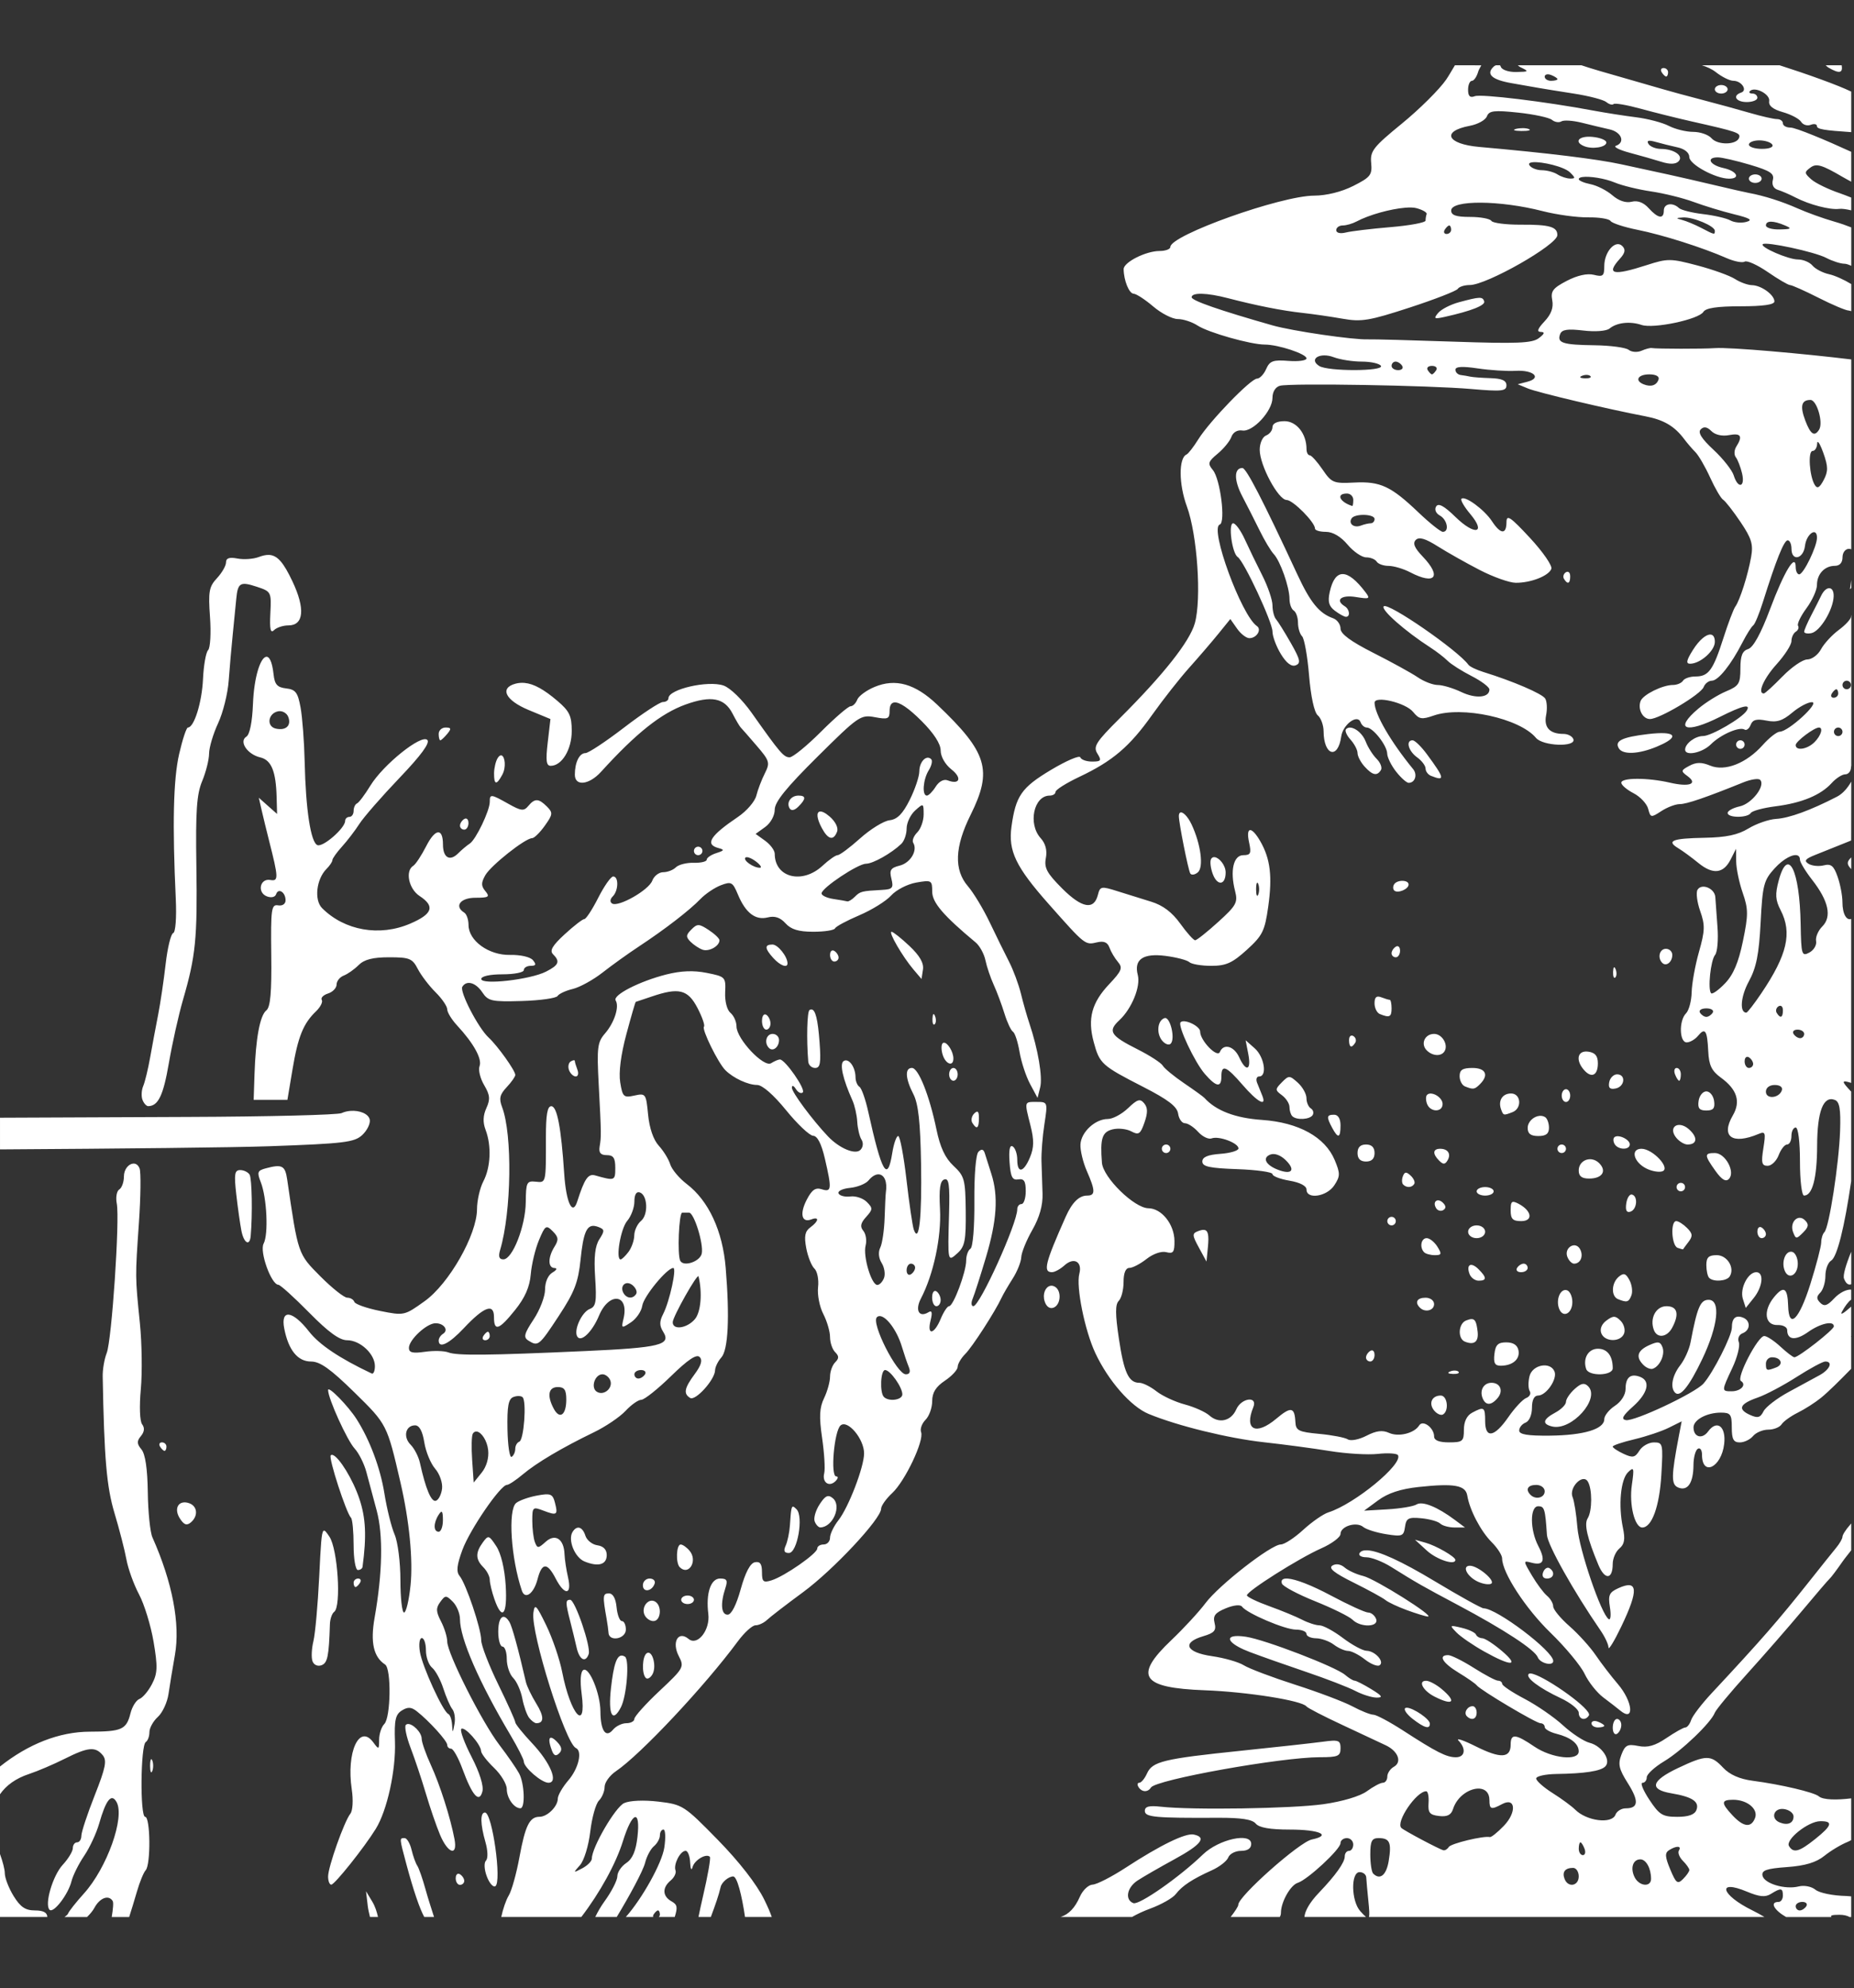 <?xml version="1.0" encoding="UTF-8" standalone="no"?>
<svg
   xmlns:svg="http://www.w3.org/2000/svg"
   xmlns="http://www.w3.org/2000/svg"
   xmlns:sodipodi="http://sodipodi.sourceforge.net/DTD/sodipodi-0.dtd"
   xmlns:inkscape="http://www.inkscape.org/namespaces/inkscape"
   inkscape:version="1.1-dev (1:0.92.0+devel+202005110039+9ce7266)"
   sodipodi:docname="logo_transparent_white.svg"
   id="svg4"
   version="1.1"
   viewBox="0 0 216.414 232.01">
  <rect x="0" y="0" width="216.414" height="232.01" fill="#333333" stroke="none"/>
  <defs
     id="defs8" />
  <sodipodi:namedview
     inkscape:current-layer="svg4"
     inkscape:window-maximized="1"
     inkscape:window-y="30"
     inkscape:window-x="0"
     inkscape:cy="141.37461"
     inkscape:cx="64.742305"
     inkscape:zoom="2.0755149"
     showgrid="false"
     id="namedview6"
     inkscape:window-height="1017"
     inkscape:window-width="1920"
     inkscape:pageshadow="2"
     inkscape:pageopacity="0"
     guidetolerance="10"
     gridtolerance="10"
     objecttolerance="10"
     borderopacity="1"
     bordercolor="#666666"
     pagecolor="#ffffff" />
  <path
     d="m 169.83,7.617 c -0.341,0.55 -0.664,1.151 -1.011,1.658 -0.783,1.145 -3.111,3.457 -5.17,5.14 -3.364,2.749 -3.728,3.217 -3.594,4.606 0.134,1.389 -0.077,1.662 -2.085,2.675 -1.37,0.692 -3.139,1.132 -4.57,1.135 -3.875,0.008 -16.785,4.613 -16.785,5.987 0,0.259 -0.567,0.472 -1.263,0.472 -1.596,0 -4.2,1.316 -4.19,2.121 0.016,1.323 0.632,2.846 1.166,2.865 0.31,0.011 1.339,0.681 2.285,1.489 0.946,0.808 2.236,1.468 2.87,1.468 0.634,0 1.674,0.341 2.305,0.755 1.258,0.824 6.2,2.223 7.846,2.223 1.575,0 4.873,1.092 4.873,1.612 0,0.253 -0.95,0.384 -2.11,0.293 -1.797,-0.142 -2.186,0.004 -2.603,0.955 -0.27,0.614 -0.746,1.114 -1.063,1.114 -0.73,0 -5.531,4.963 -6.855,7.086 -0.55,0.883 -1.168,1.678 -1.371,1.766 -0.934,0.406 -0.915,3.476 0.036,6.059 1.219,3.311 1.729,10.809 0.929,13.642 -0.601,2.131 -3.651,5.99 -8.77,11.091 -2.785,2.775 -3.114,3.295 -2.603,4.113 0.512,0.82 0.434,0.934 -0.621,0.934 -0.662,-3e-6 -1.28,-0.223 -1.371,-0.493 -0.091,-0.27 -1.643,0.396 -3.45,1.479 -3.42,2.049 -4.088,3.014 -4.585,6.598 -0.395,2.842 0.496,4.7 4.349,9.047 4.268,4.816 4.239,4.792 5.643,4.462 0.791,-0.186 1.224,-0.002 1.443,0.616 0.172,0.485 0.619,1.238 0.991,1.674 0.586,0.686 0.45,1.033 -1.027,2.598 -2.038,2.16 -2.537,4.019 -1.802,6.747 0.681,2.531 0.925,2.75 5.751,5.222 2.946,1.509 3.984,2.303 4.103,3.137 0.087,0.614 0.448,1.119 0.796,1.119 0.348,0 1.042,0.456 1.545,1.012 0.503,0.556 1.21,0.893 1.571,0.755 0.837,-0.321 3.132,0.537 3.132,1.171 0,0.264 -0.95,0.548 -2.11,0.632 -1.477,0.107 -2.11,0.377 -2.11,0.899 0,0.59 0.846,0.774 4.092,0.888 2.253,0.079 4.097,0.342 4.097,0.58 0,0.238 0.895,0.58 1.987,0.765 1.221,0.206 1.987,0.606 1.987,1.037 0,1.188 2.375,0.827 3.24,-0.493 0.698,-1.065 0.705,-1.382 0.051,-2.947 -1.123,-2.688 -4.206,-4.392 -8.487,-4.688 -3.127,-0.216 -5.362,-1.07 -6.721,-2.567 -0.136,-0.15 -1.21,-0.925 -2.382,-1.72 -1.172,-0.796 -2.287,-1.714 -2.48,-2.044 -0.193,-0.33 -1.507,-1.182 -2.922,-1.895 -3.207,-1.615 -3.528,-2.122 -2.146,-3.409 1.448,-1.349 2.503,-3.934 2.151,-5.278 -0.474,-1.813 0.617,-2.564 3.235,-2.228 1.271,0.163 2.523,0.491 2.783,0.729 0.259,0.238 1.411,0.431 2.562,0.431 1.722,0 2.455,-0.331 4.144,-1.864 1.835,-1.666 2.101,-2.194 2.501,-5.037 0.497,-3.537 0.248,-5.591 -0.919,-7.625 -1.035,-1.804 -1.724,-1.74 -1.314,0.123 0.279,1.27 0.18,1.489 -0.673,1.489 -1.156,0 -1.573,1.825 -0.96,4.195 0.341,1.318 0.145,1.68 -1.972,3.599 -1.294,1.173 -2.503,2.135 -2.691,2.136 -0.187,10e-4 -0.972,-0.875 -1.741,-1.946 -0.953,-1.327 -2.03,-2.137 -3.384,-2.552 -1.092,-0.334 -2.877,-0.892 -3.969,-1.237 -1.874,-0.592 -2.004,-0.567 -2.259,0.442 -0.456,1.805 -1.867,1.552 -4.174,-0.755 -1.782,-1.782 -2.116,-2.407 -1.9,-3.538 0.173,-0.904 -0.034,-1.699 -0.606,-2.331 -1.506,-1.664 -0.807,-4.965 1.053,-4.965 0.376,0 0.683,-0.195 0.683,-0.436 0,-0.241 1.251,-1.028 2.778,-1.751 3.897,-1.845 5.869,-3.526 8.508,-7.245 1.26,-1.775 3.204,-4.245 4.318,-5.489 1.114,-1.244 2.651,-3.033 3.414,-3.974 l 1.386,-1.71 0.786,1.119 c 0.43,0.614 1.077,1.114 1.438,1.114 0.85,0 1.47,-1.007 0.873,-1.417 -1.816,-1.247 -5.545,-11.436 -4.334,-11.84 0.709,-0.236 0.069,-5.313 -0.801,-6.362 -0.63,-0.759 -0.566,-0.976 0.565,-1.915 0.701,-0.582 1.42,-1.461 1.597,-1.956 0.192,-0.536 0.704,-0.837 1.268,-0.745 1.234,0.203 3.527,-2.274 3.527,-3.81 0,-0.707 0.353,-1.274 0.873,-1.412 1.22,-0.323 17.406,-0.048 22.34,0.38 3.549,0.308 4.097,0.252 4.097,-0.426 0,-0.564 -0.519,-0.801 -1.859,-0.842 -1.024,-0.031 -2.089,-0.111 -2.362,-0.175 -0.273,-0.063 -0.773,-0.148 -1.114,-0.19 -0.341,-0.042 -0.621,-0.317 -0.621,-0.616 0,-0.374 0.81,-0.422 2.603,-0.154 1.434,0.214 3.431,0.34 4.436,0.282 2.082,-0.118 3.086,0.822 1.361,1.273 l -1.13,0.293 1.207,0.498 c 1.142,0.472 9.215,2.383 13.714,3.245 2.126,0.407 3.382,1.144 4.508,2.649 0.347,0.464 0.94,1.155 1.314,1.53 0.375,0.375 1.151,1.712 1.725,2.973 0.574,1.261 1.255,2.422 1.515,2.583 0.259,0.16 1.173,1.33 2.028,2.598 1.291,1.913 1.501,2.606 1.237,4.082 -0.381,2.134 -1.311,5.047 -1.848,5.797 -0.214,0.298 -0.84,1.951 -1.391,3.676 -1.192,3.731 -1.726,4.472 -3.255,4.472 -0.633,0 -1.289,0.22 -1.458,0.493 -0.169,0.273 -0.7,0.498 -1.176,0.498 -1.213,0 -3.48,1.122 -3.769,1.864 -0.366,0.941 0.238,2.11 1.089,2.11 1.112,0 5.94,-2.875 6.269,-3.733 0.156,-0.405 0.583,-0.739 0.95,-0.739 0.749,0 2.244,-1.863 3.579,-4.467 0.49,-0.956 1.055,-1.851 1.253,-1.987 0.198,-0.137 0.706,-1.366 1.135,-2.732 1.549,-4.928 2.461,-7.199 2.891,-7.199 0.241,0 0.442,0.445 0.442,0.991 0,1.498 1.394,1.202 1.576,-0.334 0.167,-1.413 1.402,-2.263 1.402,-0.965 0,1.04 -1.574,4.282 -2.079,4.282 -0.222,0 -0.406,-0.384 -0.406,-0.852 0,-1.704 -1.34,0.502 -3.004,4.939 -1.06,2.827 -1.948,4.438 -2.542,4.626 -0.682,0.217 -0.909,0.787 -0.909,2.269 0,1.778 -0.171,2.045 -1.679,2.675 -0.923,0.386 -2.372,1.29 -3.224,2.008 -2.901,2.441 -1.495,2.98 2.516,0.965 2.642,-1.327 3.637,-1.557 3.122,-0.724 -0.537,0.87 -4.134,2.963 -5.093,2.963 -0.929,0 -2.095,0.882 -2.095,1.587 0,0.787 2.008,0.375 2.999,-0.616 1.142,-1.142 3.335,-2.101 3.943,-1.725 0.222,0.137 0.539,-0.113 0.709,-0.555 0.231,-0.602 0.691,-0.723 1.843,-0.493 1.198,0.24 1.865,0.032 3.014,-0.934 0.81,-0.682 1.843,-1.227 2.3,-1.217 0.969,0.022 -2.753,3.433 -3.758,3.445 -0.339,0.004 -1.23,0.702 -1.982,1.545 -1.915,2.149 -4.415,3.13 -6.146,2.413 -1,-0.414 -1.619,-0.41 -2.423,0.021 -1.006,0.538 -1.018,0.62 -0.216,1.207 1.243,0.909 0.222,1.292 -2.049,0.765 -2.596,-0.602 -5.684,-0.599 -5.684,0.005 0,0.266 0.643,0.816 1.427,1.222 0.785,0.406 1.553,1.225 1.71,1.823 0.273,1.043 0.336,1.053 1.535,0.267 0.688,-0.451 1.655,-0.816 2.146,-0.816 0.811,0 3.04,-0.764 7.44,-2.542 0.877,-0.354 1.753,-0.486 1.946,-0.293 0.666,0.667 -0.957,2.785 -2.372,3.096 -0.78,0.171 -1.417,0.519 -1.417,0.77 0,0.591 2.336,0.595 2.701,0.005 0.153,-0.248 1.452,-0.599 2.886,-0.78 3.065,-0.389 5.28,-1.305 6.557,-2.716 0.506,-0.559 1.219,-1.017 1.587,-1.017 0.367,0 0.667,-0.371 0.667,-0.827 0,-0.08 0.024,-0.109 0.031,-0.175 V 71.753 c -0.011,0.066 -0.031,0.132 -0.031,0.205 0,0.276 -0.644,0.978 -1.433,1.561 -0.788,0.583 -1.719,1.595 -2.069,2.249 -0.35,0.654 -1.075,1.191 -1.607,1.191 -0.532,0 -1.831,0.895 -2.891,1.987 h -0.005 c -1.06,1.092 -2.035,1.982 -2.172,1.982 -0.778,0 -0.018,-1.742 1.489,-3.409 0.956,-1.058 1.735,-2.272 1.735,-2.701 0,-0.429 0.226,-0.922 0.503,-1.094 0.278,-0.172 0.399,-0.485 0.267,-0.698 -0.132,-0.213 0.312,-1.136 0.986,-2.049 0.674,-0.913 1.222,-2.131 1.222,-2.706 0,-1.282 0.895,-2.239 2.09,-2.239 0.563,0 0.893,-0.366 0.893,-0.991 0,-0.569 0.331,-0.996 0.775,-0.996 0.105,0 0.171,0.035 0.246,0.062 V 41.946 c -5.419,-0.661 -14.166,-1.449 -15.922,-1.32 -1.34,0.099 -6.844,0.092 -7.373,-0.01 -0.177,-0.034 -0.715,0.108 -1.196,0.318 -0.481,0.21 -1.151,0.161 -1.489,-0.108 -0.338,-0.269 -2.131,-0.509 -3.984,-0.534 -3.727,-0.05 -4.413,-0.273 -4.015,-1.309 0.203,-0.529 0.866,-0.628 2.701,-0.411 1.399,0.166 2.698,0.066 3.06,-0.231 0.86,-0.705 2.392,-0.875 3.738,-0.421 1.4,0.472 6.684,-0.645 7.219,-1.525 0.274,-0.451 1.616,-0.652 4.344,-0.652 2.623,0 3.948,-0.189 3.948,-0.565 0,-0.769 -1.536,-1.881 -2.624,-1.9 -0.487,-0.009 -1.382,-0.334 -1.987,-0.724 -0.605,-0.39 -2.583,-1.102 -4.4,-1.581 -3.113,-0.821 -3.456,-0.823 -5.894,-0.036 -3.958,1.278 -4.783,1.081 -3.127,-0.75 0.611,-0.675 0.683,-1.068 0.277,-1.474 -0.794,-0.794 -2.105,0.657 -2.105,2.331 0,1.165 -0.15,1.295 -1.217,1.027 -0.771,-0.193 -1.932,0.065 -3.158,0.703 -1.632,0.851 -1.901,1.208 -1.7,2.264 0.164,0.86 -0.12,1.636 -0.904,2.47 -0.805,0.857 -0.93,1.216 -0.431,1.227 0.508,0.011 0.441,0.216 -0.236,0.729 -0.775,0.587 -2.535,0.659 -9.93,0.406 -4.944,-0.17 -9.435,-0.29 -9.981,-0.267 -1.716,0.071 -8.84,-0.97 -11.173,-1.633 -6.15,-1.749 -9.437,-2.889 -9.437,-3.281 0,-0.576 1.771,-0.535 4.221,0.103 3.342,0.869 6.351,1.465 8.693,1.72 1.229,0.134 3.353,0.441 4.719,0.683 2.187,0.387 3.116,0.231 7.82,-1.304 2.938,-0.959 5.466,-1.943 5.617,-2.187 0.151,-0.244 0.78,-0.442 1.397,-0.442 1.962,0 10.177,-4.669 10.218,-5.807 0.035,-0.983 -0.906,-1.257 -4.236,-1.237 -1.748,0.01 -3.305,-0.189 -3.461,-0.442 -0.156,-0.253 -1.277,-0.462 -2.49,-0.462 -1.629,0 -2.203,-0.194 -2.203,-0.745 0,-1.253 5.689,-1.215 10.675,0.067 1.639,0.421 4.03,0.747 5.314,0.729 1.284,-0.018 2.459,0.172 2.613,0.421 0.154,0.25 1.561,0.713 3.127,1.027 2.949,0.591 7.611,2.071 10.423,3.307 0.891,0.391 1.843,0.576 2.11,0.411 0.268,-0.165 1.478,0.378 2.69,1.212 1.212,0.834 2.385,1.522 2.608,1.525 0.224,0.003 1.724,0.673 3.332,1.489 1.609,0.816 3.193,1.484 3.522,1.484 0.053,0 0.204,0.055 0.288,0.072 v -3.163 c -0.81,-0.497 -1.914,-1.001 -2.593,-1.15 -0.737,-0.162 -1.605,-0.614 -1.931,-1.006 -0.325,-0.392 -1.092,-0.714 -1.7,-0.714 -1.129,0 -4.449,-1.44 -4.108,-1.782 0.34,-0.34 6.048,0.888 7.399,1.592 0.725,0.378 1.687,0.688 2.141,0.688 0.199,0 0.483,0.102 0.791,0.241 v -4.482 c -0.536,-0.215 -1.225,-0.462 -2.018,-0.688 -1.229,-0.351 -3.128,-1.034 -4.221,-1.52 -1.854,-0.824 -3.958,-1.49 -5.71,-1.812 -0.41,-0.075 -2.199,-0.483 -3.974,-0.904 -1.775,-0.421 -4.229,-0.985 -5.458,-1.253 -1.229,-0.268 -3.688,-0.8 -5.463,-1.186 -2.829,-0.615 -8.515,-1.312 -16.585,-2.028 -3.792,-0.337 -4.459,-1.834 -1.099,-2.465 0.933,-0.175 1.831,-0.67 1.997,-1.104 0.254,-0.663 0.837,-0.734 3.651,-0.436 1.84,0.195 3.614,0.577 3.943,0.847 0.329,0.27 0.825,0.347 1.104,0.175 0.279,-0.172 1.352,-0.099 2.382,0.159 1.03,0.258 2.489,0.606 3.24,0.775 1.395,0.314 1.863,1.519 0.744,1.915 -0.341,0.121 0.383,0.489 1.612,0.816 1.229,0.327 2.899,0.803 3.707,1.058 0.962,0.304 1.646,0.285 1.982,-0.051 0.64,-0.64 -0.5,-1.447 -2.059,-1.458 -0.598,-0.004 -1.248,-0.264 -1.443,-0.58 -0.25,-0.405 1.3e-4,-0.475 0.842,-0.236 0.657,0.186 1.806,0.473 2.557,0.637 0.83,0.181 1.366,0.627 1.366,1.135 0,0.85 3.07,2.516 4.636,2.516 1.394,0 0.917,-0.896 -0.662,-1.243 -1.59,-0.349 -2.055,-1.243 -0.647,-1.243 0.464,0 2.155,0.388 3.753,0.863 2.37,0.704 2.863,1.033 2.67,1.771 -0.146,0.56 0.077,1.002 0.59,1.16 0.457,0.141 1.392,0.547 2.074,0.899 1.622,0.834 4.004,1.453 5.068,1.32 0.326,-0.041 0.823,0.028 1.417,0.169 v -1.489 c -0.438,-0.17 -0.893,-0.359 -1.279,-0.488 -1.361,-0.457 -2.883,-1.193 -3.379,-1.633 -0.832,-0.738 -0.837,-0.844 -0.082,-1.397 0.674,-0.493 1.332,-0.299 3.717,1.099 0.373,0.219 0.672,0.372 1.022,0.565 v -3.486 c -2.926,-1.349 -6.468,-2.829 -7.091,-2.829 -0.487,0 -0.883,-0.22 -0.883,-0.493 0,-0.273 -0.31,-0.498 -0.688,-0.498 -0.378,0 -1.778,-0.316 -3.106,-0.703 -1.329,-0.387 -3.868,-1.083 -5.643,-1.545 -1.775,-0.463 -3.784,-1.008 -4.467,-1.212 -0.683,-0.204 -2.472,-0.72 -3.974,-1.145 -2.976,-0.843 -4.644,-1.334 -5.633,-1.674 h -7.435 c 0.1,0.068 0.172,0.158 0.282,0.211 1.06,0.511 1.035,0.543 -0.457,0.575 -0.865,0.018 -1.672,-0.249 -1.797,-0.59 -0.032,-0.087 -0.068,-0.139 -0.103,-0.195 h -0.488 c -0.084,0.054 -0.14,0.049 -0.252,0.154 -0.935,0.878 -0.225,1.532 2.105,1.936 1.159,0.201 2.555,0.446 3.101,0.544 0.546,0.098 2.425,0.4 4.174,0.673 1.75,0.273 3.445,0.717 3.769,0.986 0.324,0.269 0.707,0.372 0.847,0.231 0.141,-0.141 1.569,0.108 3.178,0.549 1.609,0.441 4.271,1.104 5.91,1.474 5.37,1.211 5.751,1.34 5.566,1.905 -0.28,0.853 -2.507,0.892 -3.23,0.056 -0.352,-0.407 -1.314,-0.739 -2.136,-0.739 -0.822,0 -2.098,-0.315 -2.839,-0.698 -0.741,-0.383 -2.463,-0.836 -3.825,-1.006 -1.362,-0.171 -3.594,-0.519 -4.96,-0.775 -5.616,-1.053 -13.131,-1.965 -13.863,-1.684 -0.56,0.215 -0.786,-0.001 -0.786,-0.75 0,-0.575 0.203,-1.042 0.447,-1.042 0.243,0 0.579,-0.505 0.75,-1.119 0.046,-0.167 0.225,-0.452 0.349,-0.693 z m 28.825,0 c 0.551,0.165 1.166,0.433 1.653,0.816 0.694,0.546 1.604,0.996 2.023,0.996 0.958,0 1.695,1.114 0.909,1.376 -1.057,0.352 -0.609,1.104 0.657,1.104 0.683,0 1.237,-0.225 1.237,-0.498 0,-0.273 -0.257,-0.493 -0.575,-0.493 -0.319,0 -0.449,-0.131 -0.288,-0.293 0.571,-0.571 2.38,0.373 2.244,1.171 -0.093,0.543 0.425,0.959 1.602,1.294 0.956,0.272 1.909,0.777 2.121,1.124 0.212,0.347 0.717,0.509 1.119,0.354 0.402,-0.154 0.729,-0.09 0.729,0.144 0,0.371 0.876,0.499 4.005,0.709 v -4.729 c -1.457,-0.723 -5.192,-2.063 -8.369,-3.076 z m 14.454,0 c 0.114,0.094 0.185,0.19 0.344,0.282 1.244,0.725 1.68,0.636 1.525,-0.282 z m -18.926,0.323 c -0.289,0 -0.384,0.22 -0.216,0.493 0.169,0.273 0.403,0.498 0.524,0.498 0.12,0 0.221,-0.225 0.221,-0.498 2e-5,-0.273 -0.24,-0.493 -0.529,-0.493 z m -13.653,0.75 c 0.135,-0.035 0.319,-0.017 0.524,0.062 0.41,0.157 0.745,0.375 0.745,0.483 0,0.107 -0.335,0.195 -0.745,0.195 -0.41,0 -0.745,-0.218 -0.745,-0.483 0,-0.132 0.086,-0.221 0.221,-0.257 z m 20.384,1.232 c -0.41,0 -0.745,0.225 -0.745,0.498 0,0.273 0.335,0.498 0.745,0.498 0.41,0 0.75,-0.225 0.75,-0.498 0,-0.273 -0.34,-0.498 -0.75,-0.498 z m -23.146,5.032 c -0.27,-0.003 -0.559,0.024 -0.801,0.087 -0.483,0.126 -0.208,0.236 0.611,0.246 0.819,0.01 1.214,-0.09 0.878,-0.226 -0.168,-0.068 -0.418,-0.104 -0.688,-0.108 z m 8.128,1.022 c -1.575,-0.152 -2.229,0.561 -0.991,1.078 0.955,0.4 2.603,0.129 2.603,-0.426 0,-0.273 -0.725,-0.567 -1.612,-0.652 z m 19.46,0.406 c 0.667,0 1.351,0.22 1.52,0.493 0.179,0.29 -0.326,0.498 -1.212,0.498 -0.835,0 -1.52,-0.225 -1.52,-0.498 0,-0.273 0.545,-0.493 1.212,-0.493 z m -26.438,2.552 c 1.046,-0.095 3.665,0.507 4.354,1.191 0.638,0.634 0.638,0.72 0,0.714 -0.4,-0.004 -1.064,-0.223 -1.474,-0.488 -0.41,-0.265 -1.235,-0.484 -1.833,-0.488 -0.598,-0.004 -1.243,-0.266 -1.438,-0.58 -0.13,-0.21 0.042,-0.317 0.39,-0.349 z m 25.97,1.417 c -0.41,0 -0.745,0.225 -0.745,0.498 0,0.273 0.335,0.498 0.745,0.498 0.41,-3e-6 0.745,-0.225 0.745,-0.498 0,-0.273 -0.335,-0.498 -0.745,-0.498 z m -20.168,0.308 c 0.815,-0.117 2.594,0.148 3.784,0.647 0.819,0.344 2.719,0.811 4.221,1.032 1.502,0.222 3.736,0.772 4.965,1.227 1.229,0.455 3.353,1.103 4.719,1.438 1.886,0.463 2.228,0.677 1.433,0.893 -0.576,0.157 -1.413,0.078 -1.864,-0.175 -0.451,-0.252 -1.878,-0.583 -3.173,-0.734 -1.295,-0.151 -2.57,-0.47 -2.829,-0.714 -0.739,-0.695 -1.761,-0.524 -1.761,0.298 0,1.035 -0.675,0.929 -1.766,-0.277 -0.606,-0.67 -1.289,-0.926 -1.992,-0.75 -0.674,0.169 -1.508,-0.112 -2.249,-0.755 -0.648,-0.562 -1.797,-1.143 -2.552,-1.294 -0.755,-0.151 -1.371,-0.415 -1.371,-0.585 0,-0.129 0.165,-0.213 0.436,-0.252 z m -20.728,3.584 c 0.559,-0.048 1.027,-0.038 1.34,0.046 0.728,0.195 1.265,0.508 1.196,0.693 -0.068,0.185 -0.123,0.526 -0.123,0.76 0,0.234 -1.844,0.577 -4.097,0.765 -2.253,0.188 -4.597,0.472 -5.212,0.626 -0.655,0.164 -1.119,0.051 -1.119,-0.272 0,-0.303 0.341,-0.549 0.755,-0.549 0.413,0 1.138,-0.209 1.612,-0.462 1.489,-0.794 3.972,-1.463 5.648,-1.607 z m 32.481,1.135 c 1.163,-0.066 3.692,0.998 3.697,1.556 0.005,0.488 -0.024,0.479 -1.592,-0.339 -0.739,-0.386 -1.744,-0.802 -2.234,-0.929 -0.759,-0.197 -0.739,-0.238 0.128,-0.288 z m 10.259,0.493 c 0.387,0 0.947,0.147 1.633,0.442 0.832,0.358 0.731,0.433 -0.621,0.462 -0.888,0.019 -1.612,-0.189 -1.612,-0.462 -2e-5,-0.295 0.213,-0.442 0.601,-0.442 z m -37.564,0.442 c 0.12,0 0.221,0.22 0.221,0.493 0,0.273 -0.24,0.498 -0.529,0.498 -0.289,0 -0.384,-0.225 -0.216,-0.498 0.169,-0.273 0.403,-0.493 0.524,-0.493 z m 3.456,8.446 c -0.405,0.014 -1.091,0.18 -2.311,0.508 -0.992,0.267 -2.091,0.833 -2.444,1.258 -0.562,0.678 -0.463,0.731 0.811,0.447 3.068,-0.685 4.726,-1.339 4.57,-1.807 -0.094,-0.283 -0.221,-0.42 -0.626,-0.406 z m -18.063,6.716 c 0.333,-0.004 0.723,0.058 1.124,0.211 0.745,0.283 2.217,0.513 3.276,0.513 1.059,0 2.065,0.225 2.234,0.498 0.398,0.644 -6.182,0.658 -7.199,0.016 -0.96,-0.607 -0.435,-1.225 0.565,-1.237 z m 8.344,0.724 c 0.257,0 0.601,0.225 0.77,0.498 0.169,0.273 -0.042,0.498 -0.467,0.498 -0.426,0 -0.77,-0.225 -0.77,-0.498 0,-0.273 0.21,-0.498 0.467,-0.498 z m 4.246,0.498 c 0.442,0 0.667,0.225 0.498,0.498 -0.169,0.273 -0.394,0.493 -0.498,0.493 -0.104,0 -0.324,-0.22 -0.493,-0.493 -0.169,-0.273 0.051,-0.498 0.493,-0.498 z m 25.37,0.991 c 0.769,0 1.201,0.237 1.083,0.59 -0.233,0.699 -0.887,0.913 -1.746,0.57 -1.084,-0.434 -0.669,-1.16 0.662,-1.16 z m -7.286,0.062 c 0.172,0.007 0.323,0.056 0.406,0.139 0.165,0.165 -0.129,0.283 -0.652,0.262 -0.578,-0.024 -0.699,-0.144 -0.303,-0.303 0.179,-0.072 0.377,-0.105 0.549,-0.098 z m 26.099,2.922 c 0.741,0 1.515,2.646 1.012,3.461 -0.539,0.872 -1.006,0.567 -1.617,-1.053 -0.637,-1.689 -0.459,-2.408 0.606,-2.408 z m -61.393,2.48 c -0.874,0 -1.407,0.264 -1.407,0.693 0,0.38 -0.335,0.818 -0.744,0.976 -0.416,0.16 -0.745,0.897 -0.745,1.674 0,1.808 2.166,5.845 3.142,5.853 0.74,0.006 3.311,2.6 3.312,3.343 3.2e-4,0.205 0.573,0.375 1.273,0.375 0.805,0 1.733,0.547 2.526,1.489 0.689,0.819 1.666,1.489 2.172,1.489 0.506,0 1.058,0.225 1.227,0.498 0.169,0.273 0.798,0.497 1.397,0.498 0.598,0.002 1.729,0.337 2.511,0.745 2.928,1.527 3.722,0.52 1.458,-1.843 -0.956,-0.998 -1.184,-1.548 -0.801,-1.931 0.383,-0.383 1.115,-0.169 2.562,0.745 1.113,0.703 3.317,1.946 4.898,2.762 1.581,0.817 3.472,1.488 4.205,1.494 1.753,0.014 3.844,-0.801 4.159,-1.623 0.138,-0.36 -0.984,-1.986 -2.49,-3.61 -2.305,-2.484 -2.742,-2.773 -2.747,-1.833 -0.011,1.465 -0.689,1.417 -1.694,-0.118 -0.885,-1.351 -3.16,-3.022 -3.563,-2.619 -0.139,0.139 0.321,0.933 1.022,1.766 1.916,2.278 0.544,2.565 -1.715,0.359 -1.324,-1.293 -1.995,-1.659 -2.259,-1.232 -0.22,0.356 -0.041,0.796 0.436,1.063 0.872,0.488 1.128,1.9 0.344,1.9 -0.259,0 -1.544,-1.025 -2.855,-2.275 -3.21,-3.06 -4.443,-3.632 -7.486,-3.476 -2.42,0.124 -2.641,0.034 -3.702,-1.525 -0.62,-0.911 -1.294,-1.656 -1.499,-1.658 -0.205,-0.002 -0.37,-0.332 -0.37,-0.729 0,-1.782 -1.162,-3.25 -2.567,-3.25 z m 49.153,0.729 c 0.203,0.033 0.425,0.179 0.678,0.431 0.438,0.438 1.25,0.621 2.054,0.467 1.389,-0.265 1.627,0.109 0.852,1.335 -0.253,0.4 -0.282,0.96 -0.061,1.243 0.22,0.282 0.55,1.128 0.729,1.879 0.391,1.635 -0.471,1.853 -0.97,0.246 -0.191,-0.614 -1.25,-1.96 -2.357,-2.988 -1.403,-1.304 -1.857,-2.025 -1.494,-2.388 0.181,-0.181 0.367,-0.259 0.57,-0.226 z m 13.083,1.694 c 0.114,-0.015 0.366,0.46 0.652,1.263 0.573,1.608 0.582,2.161 0.051,3.173 -0.474,0.905 -0.748,1.061 -1.042,0.585 -0.629,-1.018 -0.82,-3.969 -0.257,-3.969 0.28,0 0.521,-0.39 0.534,-0.868 0.003,-0.119 0.024,-0.18 0.061,-0.185 z m -67.154,3.04 c -0.989,0 -0.998,1.422 -0.016,3.296 0.554,1.056 1.47,2.856 2.033,4.005 0.563,1.149 1.299,2.378 1.633,2.732 0.773,0.818 1.848,3.869 1.848,5.242 0,0.579 0.22,1.192 0.493,1.361 0.273,0.169 0.498,0.805 0.498,1.417 0,0.612 0.216,1.325 0.478,1.587 0.261,0.261 0.629,2.319 0.816,4.57 0.206,2.464 0.606,4.315 1.012,4.652 0.37,0.307 0.68,1.146 0.683,1.864 0.016,2.841 1.679,3.329 2.059,0.606 0.195,-1.399 1.899,-2.653 2.259,-1.664 0.124,0.341 0.449,0.621 0.724,0.621 0.72,0 2.364,2.096 2.382,3.04 0.011,0.441 0.476,1.391 1.042,2.11 0.566,0.72 1.226,1.304 1.463,1.304 0.748,0 1.054,-0.954 0.519,-1.607 -2.604,-3.173 -4.498,-6.435 -4.498,-7.743 0,-0.865 3.629,6.73e-4 4.498,1.073 0.696,0.86 1.003,0.912 2.398,0.426 3.304,-1.152 10.046,0.318 11.943,2.603 0.801,0.965 4.689,1.106 4.369,0.159 -0.115,-0.341 -0.633,-0.621 -1.155,-0.621 -1.609,0 -2.315,-0.759 -2.028,-2.192 0.146,-0.731 0.099,-1.601 -0.108,-1.936 -0.347,-0.562 -3.766,-2.031 -7.224,-3.101 -0.8,-0.248 -1.58,-0.623 -1.735,-0.837 -1.24,-1.7 -9.39,-7.324 -9.889,-6.824 -0.374,0.375 2.481,2.896 5.437,4.801 0.713,0.459 1.621,1.159 2.018,1.556 0.397,0.397 1.66,1.198 2.803,1.782 1.144,0.583 2.079,1.29 2.079,1.566 0,0.961 -1.593,1.103 -3.291,0.293 -0.94,-0.448 -2.169,-0.816 -2.732,-0.816 -0.563,0 -1.616,-0.404 -2.341,-0.899 -0.725,-0.494 -3.054,-1.774 -5.17,-2.845 -2.657,-1.344 -3.846,-2.222 -3.846,-2.839 0,-0.492 -0.39,-1.037 -0.868,-1.207 -1.619,-0.574 -2.646,-1.827 -4.164,-5.093 -4.066,-8.745 -5.973,-12.441 -6.423,-12.441 z m 12.2,2.978 c 0.41,0 0.745,0.335 0.745,0.745 0,0.41 -0.055,0.73 -0.123,0.709 -1.494,-0.472 -1.914,-1.453 -0.621,-1.453 z m 2.023,2.495 c 0.626,0.016 1.207,0.18 1.207,0.483 0,0.273 -0.206,0.498 -0.457,0.498 -0.251,3e-6 -0.767,0.122 -1.145,0.267 -0.799,0.307 -1.473,-0.21 -1.089,-0.832 0.184,-0.298 0.858,-0.432 1.484,-0.416 z m -15.301,0.981 c -0.601,3e-6 -0.13,3.502 0.529,3.933 0.735,0.481 4.059,7.602 4.061,8.698 0.001,0.563 0.443,1.747 0.981,2.629 0.64,1.049 1.234,1.503 1.725,1.314 0.628,-0.241 0.541,-0.665 -0.56,-2.598 -0.723,-1.27 -1.502,-2.518 -1.73,-2.778 -0.228,-0.259 -0.416,-0.989 -0.416,-1.623 0,-0.633 -0.54,-2.21 -1.196,-3.502 -0.656,-1.292 -1.571,-3.186 -2.038,-4.21 -0.467,-1.024 -1.078,-1.864 -1.355,-1.864 z M 31.357,64.759 c -0.343,-0.007 -0.718,0.08 -1.155,0.246 -0.626,0.238 -1.743,0.316 -2.48,0.175 -0.95,-0.182 -1.34,-0.051 -1.34,0.452 0,0.39 -0.477,1.22 -1.058,1.843 -0.925,0.993 -1.024,1.559 -0.811,4.534 0.134,1.869 0.034,3.607 -0.221,3.861 -0.254,0.255 -0.522,1.778 -0.596,3.384 -0.125,2.72 -1.038,5.648 -1.761,5.648 -0.173,0 -0.636,1.4 -1.027,3.106 -0.676,2.953 -0.795,8.197 -0.39,16.877 0.103,2.211 -0.026,3.913 -0.303,4.005 -0.265,0.088 -0.661,1.71 -0.878,3.604 -0.217,1.894 -0.61,4.56 -0.878,5.925 -0.268,1.365 -0.686,3.6 -0.929,4.965 -0.243,1.365 -0.607,2.875 -0.811,3.353 -0.205,0.478 -0.244,1.203 -0.087,1.612 0.157,0.41 0.459,0.743 0.673,0.739 1.168,-0.023 1.756,-1.247 2.403,-5.006 0.395,-2.296 1.137,-5.629 1.653,-7.404 1.482,-5.094 1.69,-7.171 1.561,-15.655 -0.097,-6.388 0.038,-8.338 0.678,-9.869 0.438,-1.049 0.801,-2.491 0.806,-3.209 0.005,-0.718 0.48,-2.314 1.053,-3.543 0.573,-1.229 1.129,-3.463 1.237,-4.965 0.109,-1.502 0.325,-3.956 0.478,-5.458 0.152,-1.502 0.334,-3.35 0.406,-4.102 0.18,-1.878 0.464,-2.04 2.413,-1.397 1.658,0.547 1.692,0.609 1.566,3.086 -0.095,1.863 0.018,2.381 0.426,1.972 0.305,-0.305 1.066,-0.555 1.689,-0.555 1.79,0 1.968,-1.956 0.467,-5.129 -1.041,-2.2 -1.755,-3.075 -2.783,-3.096 z m 151.622,1.967 c -0.06,-0.002 -0.126,0.014 -0.195,0.056 -0.278,0.172 -0.378,0.521 -0.221,0.775 0.426,0.689 0.724,0.559 0.724,-0.313 0,-0.319 -0.127,-0.512 -0.308,-0.519 z M 156.737,66.993 c -0.7,-0.005 -1.212,0.69 -1.52,2.09 -0.248,1.128 -0.103,1.657 0.59,2.182 0.504,0.382 1.084,0.705 1.289,0.714 0.545,0.023 0.456,-0.869 -0.123,-1.227 -1.172,-0.724 -0.418,-1.36 1.284,-1.083 1.614,0.262 1.715,0.212 1.135,-0.555 -1.068,-1.41 -1.955,-2.116 -2.655,-2.121 z m 59.355,0.698 -0.154,1.073 0.154,-0.144 z m -2.557,0.95 c -0.301,-0.011 -0.677,0.288 -0.965,0.899 -0.186,0.393 -0.707,1.418 -1.155,2.28 -0.448,0.861 -0.816,1.717 -0.816,1.9 0,0.183 0.376,0.258 0.832,0.169 1.022,-0.198 2.559,-2.732 2.608,-4.298 0.018,-0.62 -0.202,-0.939 -0.503,-0.95 z m -13.853,5.412 c -0.501,-0.047 -1.311,0.593 -2.064,1.787 -0.762,1.207 -0.85,1.617 -0.339,1.617 1.183,-3e-6 2.891,-1.509 2.891,-2.552 0,-0.551 -0.187,-0.824 -0.488,-0.852 z m -168.654,2.603 c -0.64,0.176 -1.374,2.337 -1.499,5.479 -0.085,2.127 -0.376,3.584 -0.77,3.83 -0.899,0.561 0.106,2.065 1.622,2.423 1.294,0.305 1.832,1.615 1.91,4.662 l 0.051,1.936 -1.068,-0.945 -1.063,-0.945 0.339,1.489 c 0.188,0.819 0.57,2.384 0.847,3.476 1.119,4.402 1.135,4.803 0.154,4.631 -1.213,-0.213 -1.56,1.468 -0.395,1.915 0.508,0.195 0.959,0.09 1.073,-0.252 0.259,-0.776 1.104,-0.234 1.104,0.709 0,0.427 -0.365,0.675 -0.868,0.59 -0.792,-0.133 -0.866,0.391 -0.801,5.797 0.053,4.346 -0.099,6.079 -0.57,6.454 -0.752,0.599 -1.248,3.273 -1.386,7.466 l -0.098,2.978 h 1.972 1.967 l 0.596,-3.558 c 0.639,-3.819 1.262,-5.353 2.742,-6.772 0.515,-0.494 0.819,-1.093 0.673,-1.33 -0.146,-0.237 0.184,-0.575 0.734,-0.75 0.55,-0.175 0.996,-0.648 0.996,-1.047 0,-0.4 0.375,-0.867 0.832,-1.042 0.457,-0.175 1.242,-0.728 1.741,-1.227 0.651,-0.651 1.652,-0.909 3.553,-0.909 2.383,0 2.719,0.136 3.353,1.361 0.388,0.748 1.318,1.972 2.069,2.716 0.751,0.745 1.366,1.644 1.366,1.997 0,0.353 0.521,1.2 1.155,1.884 1.935,2.087 2.939,3.91 2.619,4.744 -0.167,0.436 0.073,1.433 0.534,2.213 0.682,1.155 0.731,1.655 0.262,2.685 -0.396,0.87 -0.426,1.665 -0.092,2.542 0.703,1.849 0.595,4.363 -0.257,5.997 -0.408,0.782 -0.743,2.245 -0.745,3.25 -0.005,2.981 -3.259,8.7 -6.11,10.741 -2.367,1.695 -2.399,1.704 -5.212,1.14 -1.557,-0.312 -2.908,-0.789 -2.999,-1.058 -0.091,-0.269 -0.462,-0.488 -0.827,-0.488 -0.365,0 -1.778,-1.124 -3.142,-2.495 -2.62,-2.634 -2.588,-2.537 -3.866,-11.286 -0.24,-1.643 -0.59,-1.826 -2.516,-1.309 -0.953,0.256 -1.024,0.453 -0.57,1.607 0.716,1.819 0.914,6.09 0.334,7.173 -0.497,0.929 0.885,4.779 1.725,4.806 0.223,0.007 1.835,1.465 3.584,3.24 2.25,2.283 3.548,3.23 4.436,3.23 1.522,0 3.245,1.601 3.245,3.019 0,0.569 -0.17,0.959 -0.375,0.863 -3.761,-1.779 -6.112,-3.358 -7.322,-4.909 -1.925,-2.465 -3.334,-2.63 -2.886,-0.339 0.493,2.523 1.571,3.851 3.137,3.851 1.047,0 2.272,0.872 5.052,3.599 3.812,3.739 3.807,3.723 5.386,10.551 1.031,4.459 1.472,8.992 1.166,11.979 -0.178,1.74 -0.519,3.163 -0.755,3.163 -0.235,0 -0.426,-1.699 -0.426,-3.774 0,-2.091 -0.302,-4.468 -0.678,-5.335 -0.373,-0.861 -0.907,-3.015 -1.191,-4.791 -0.473,-2.955 -1.695,-6.224 -3.235,-8.652 -0.983,-1.55 -3.337,-3.956 -3.337,-3.409 0,0.982 2.219,5.868 3.101,6.829 0.493,0.536 1.108,1.766 1.366,2.732 0.258,0.966 0.797,2.98 1.201,4.482 0.771,2.865 0.687,7.265 -0.241,12.533 -0.506,2.869 -0.122,4.576 1.227,5.453 0.741,0.481 0.665,6.18 -0.092,6.937 -0.332,0.332 -0.606,1.158 -0.606,1.838 0,1.163 -0.04,1.183 -0.673,0.318 -1.631,-2.231 -3.174,1.12 -2.521,5.473 0.187,1.249 0.116,2.487 -0.159,2.834 -0.724,0.915 -2.603,6.214 -2.603,7.337 0,0.536 0.17,0.96 0.375,0.95 0.41,-0.024 3.846,-4.334 5.191,-6.511 1.325,-2.143 2.356,-6.825 2.239,-10.187 -0.087,-2.499 0.059,-3.162 0.801,-3.625 0.694,-0.433 1.101,-0.414 1.735,0.082 1.439,1.125 3.563,3.466 3.563,3.928 0,0.244 0.201,0.447 0.452,0.447 0.251,0 0.849,1.06 1.325,2.357 1.147,3.126 1.961,4.049 2.331,2.634 0.167,-0.637 -0.321,-2.202 -1.253,-4.01 -0.841,-1.631 -1.387,-3.111 -1.212,-3.286 0.364,-0.364 2.284,1.784 2.311,2.583 0.008,0.29 0.69,1.171 1.51,1.956 0.819,0.785 1.489,1.898 1.489,2.475 0,1.051 0.841,2.244 1.587,2.244 0.588,0 0.483,-2.886 -0.149,-4.067 -0.301,-0.562 -1.335,-2.059 -2.3,-3.322 -2.045,-2.676 -6.09,-10.692 -6.09,-12.071 0,-0.521 -0.326,-1.577 -0.724,-2.346 -0.592,-1.144 -0.61,-1.556 -0.092,-2.264 0.593,-0.811 0.686,-0.814 1.468,-0.031 0.459,0.459 0.837,1.37 0.837,2.023 0,2.262 2.204,7.325 5.889,13.535 0.858,1.446 1.561,2.835 1.561,3.086 0,0.69 2.075,2.48 2.875,2.48 1.205,0 0.244,-2.33 -1.9,-4.606 -1.085,-1.152 -1.972,-2.257 -1.972,-2.454 0,-0.198 -0.895,-2.185 -1.987,-4.421 -1.092,-2.235 -1.987,-4.557 -1.987,-5.155 0,-1.329 -1.773,-6.594 -2.526,-7.502 -0.404,-0.487 -0.317,-1.278 0.329,-3.034 0.873,-2.372 4.448,-7.589 5.201,-7.589 0.219,0 1.051,-0.551 1.848,-1.222 1.617,-1.36 4.571,-3.11 8.308,-4.919 1.365,-0.661 3.024,-1.783 3.687,-2.495 0.662,-0.712 1.488,-1.294 1.838,-1.294 0.35,0 1.912,-1.24 3.466,-2.757 1.97,-1.923 2.98,-2.602 3.343,-2.239 0.363,0.363 0.189,0.965 -0.57,1.992 -1.221,1.651 -1.341,2.29 -0.534,2.788 0.617,0.381 2.879,-2.123 2.906,-3.219 0.011,-0.388 0.336,-1.065 0.729,-1.499 0.804,-0.889 0.991,-4.674 0.513,-10.459 -0.356,-4.315 -1.991,-7.839 -4.544,-9.786 -0.884,-0.674 -1.752,-1.71 -1.931,-2.3 -0.179,-0.59 -0.781,-1.566 -1.335,-2.172 -0.629,-0.687 -1.096,-2.05 -1.248,-3.625 -0.236,-2.45 -0.281,-2.517 -1.597,-2.228 -1.252,0.275 -1.383,0.16 -1.658,-1.54 -0.189,-1.163 0.076,-3.224 0.714,-5.602 0.555,-2.069 1.049,-3.776 1.099,-3.789 0.05,-0.013 0.889,-0.294 1.864,-0.626 3.17,-1.08 4.219,-0.82 5.34,1.33 0.555,1.065 0.897,2.05 0.76,2.187 -0.289,0.289 1.648,4.23 2.495,5.078 0.923,0.923 2.644,1.725 3.707,1.725 0.604,0 1.914,1.139 3.384,2.947 1.319,1.623 2.742,2.968 3.158,2.983 0.497,0.018 0.965,0.928 1.366,2.649 0.831,3.576 0.792,3.96 -0.359,3.594 -0.736,-0.233 -1.155,0.059 -1.756,1.222 -0.848,1.639 -0.593,2.729 0.539,2.295 0.949,-0.364 0.878,0.201 -0.118,0.929 -0.624,0.457 -0.739,1.025 -0.478,2.418 0.188,1.001 0.618,2.078 0.955,2.393 0.337,0.315 0.528,1.29 0.426,2.167 -0.102,0.877 0.171,2.28 0.606,3.122 0.435,0.842 0.791,2.059 0.791,2.701 0,0.642 0.268,1.433 0.596,1.761 0.463,0.463 0.463,0.728 0,1.191 -0.328,0.328 -0.596,1.077 -0.596,1.664 0,0.586 -0.31,1.713 -0.693,2.506 -0.543,1.123 -0.594,2.154 -0.231,4.667 0.258,1.775 0.367,3.62 0.246,4.097 -0.272,1.077 0.574,1.669 1.32,0.924 0.304,-0.304 0.342,-0.55 0.082,-0.549 -0.701,0.001 -0.242,-5.329 0.513,-5.956 0.833,-0.691 2.737,1.584 2.737,3.271 0,1.582 -1.811,6.3 -2.999,7.81 -0.535,0.68 -0.976,1.593 -0.976,2.028 0,0.435 -0.335,0.791 -0.745,0.791 -0.41,0 -0.745,0.212 -0.745,0.472 0,0.583 -3.81,3.235 -5.335,3.712 -0.965,0.302 -1.119,0.172 -1.119,-0.96 0,-0.958 -0.221,-1.267 -0.827,-1.15 -0.542,0.105 -1.113,1.188 -1.653,3.137 -0.513,1.854 -1.092,2.983 -1.53,2.983 -0.753,0 -0.862,-1.285 -0.262,-3.106 0.299,-0.907 0.18,-1.114 -0.621,-1.114 -1.093,0 -1.669,1.733 -1.371,4.123 0.235,1.883 -1.262,3.788 -2.3,2.927 -1.214,-1.008 -1.997,0.364 -1.145,2.008 0.657,1.266 0.583,1.398 -2.254,4.061 -1.614,1.515 -2.932,2.983 -2.932,3.26 0,0.277 -0.422,0.503 -0.934,0.503 -0.513,0 -1.215,0.342 -1.566,0.765 -0.838,1.01 -1.453,0.111 -1.463,-2.146 -0.011,-2.087 -1.317,-5.247 -1.997,-4.826 -0.322,0.199 -0.396,1.252 -0.195,2.768 0.608,4.585 -1.297,2.469 -2.269,-2.521 -0.293,-1.502 -1.133,-3.961 -1.864,-5.463 -1.171,-2.406 -1.345,-2.579 -1.499,-1.458 -0.319,2.322 3.74,15.236 4.96,15.778 0.787,0.35 0.319,2.378 -0.868,3.758 -0.682,0.794 -1.243,1.76 -1.243,2.146 0,0.912 -1.217,2.121 -2.136,2.121 -1.156,0 -1.663,1.022 -2.341,4.719 -0.351,1.912 -0.913,3.921 -1.248,4.467 -0.317,0.517 -0.689,1.61 -0.873,2.506 h 9.345 c 2.165,-2.828 4.033,-6.212 4.852,-8.837 1.1,-3.522 2.072,-3.808 1.7,-0.503 -0.185,1.638 -0.578,2.557 -1.304,3.04 -0.573,0.38 -1.042,1.074 -1.042,1.545 0,0.472 -0.67,1.785 -1.489,2.916 -0.444,0.613 -0.815,1.263 -1.089,1.838 h 2.506 c 1.466,-2.42 3.075,-5.377 3.312,-6.331 0.184,-0.74 0.644,-1.608 1.027,-1.925 0.383,-0.318 0.698,-0.887 0.698,-1.263 0,-0.376 0.186,-0.683 0.416,-0.683 0.23,0 0.275,0.95 0.098,2.11 -0.278,1.819 -2.583,5.945 -4.488,8.092 h 3.183 c -0.011,-0.08 -0.018,-0.167 0.046,-0.272 0.169,-0.273 0.403,-0.493 0.524,-0.493 0.12,0 0.221,0.22 0.221,0.493 0,0.105 -0.059,0.192 -0.118,0.272 h 1.848 c 0.366,-1.158 0.291,-1.45 -0.375,-1.823 -1.063,-0.595 -1.103,-1.599 -0.098,-2.434 0.419,-0.348 0.674,-0.875 0.565,-1.176 -0.256,-0.707 0.556,-2.285 1.176,-2.285 0.263,0 0.502,0.615 0.534,1.366 0.032,0.757 0.156,0.998 0.277,0.539 0.217,-0.821 1.59,-1.64 2.023,-1.207 0.125,0.125 -0.243,2.225 -0.816,4.667 -0.199,0.848 -0.355,1.596 -0.513,2.352 h 1.443 c 0.497,-1.316 0.946,-2.607 1.145,-3.497 0.124,-0.553 0.915,-1.222 1.458,-1.232 0.465,-0.011 1.016,2.208 1.386,4.729 h 3.122 c -0.191,-0.553 -0.449,-1.152 -0.873,-2.018 -0.879,-1.797 -2.924,-4.426 -5.432,-6.988 -3.92,-4.003 -4.09,-4.115 -6.911,-4.452 -1.71,-0.203 -3.353,-0.133 -4.015,0.17 -1.028,0.468 -3.769,5.172 -3.769,6.47 0,0.305 -0.505,0.817 -1.119,1.14 -1.078,0.566 -1.084,0.553 -0.262,-0.375 0.476,-0.537 1.003,-2.266 1.196,-3.913 0.191,-1.624 0.647,-3.25 1.012,-3.615 0.364,-0.364 0.662,-1.083 0.662,-1.597 0,-0.514 0.594,-1.337 1.32,-1.828 2.878,-1.946 10.353,-9.909 14.238,-15.167 0.757,-1.024 1.683,-1.864 2.059,-1.864 0.376,0 0.979,-0.281 1.34,-0.626 0.361,-0.345 2.257,-1.804 4.21,-3.24 3.532,-2.597 9.109,-8.56 9.109,-9.74 0,-0.34 0.582,-1.161 1.294,-1.823 1.501,-1.395 3.749,-6.133 3.373,-7.111 -0.141,-0.367 0.093,-1.017 0.519,-1.443 0.425,-0.425 0.774,-1.401 0.775,-2.172 9.9e-4,-1.003 0.425,-1.682 1.489,-2.393 0.818,-0.546 1.488,-1.276 1.489,-1.617 7.9e-4,-0.341 0.398,-1.014 0.883,-1.499 0.834,-0.834 3.492,-4.952 4.241,-6.567 0.19,-0.41 0.776,-1.414 1.299,-2.234 0.523,-0.819 0.972,-1.939 0.996,-2.485 0.024,-0.546 0.604,-1.981 1.294,-3.189 0.835,-1.461 1.234,-2.873 1.191,-4.221 -0.035,-1.114 -0.089,-2.808 -0.123,-3.764 -0.034,-0.956 0.118,-2.91 0.339,-4.344 0.397,-2.578 0.385,-2.608 -0.888,-2.608 -1.487,0 -1.459,-0.115 -0.734,2.762 0.425,1.689 0.415,2.559 -0.057,3.697 -0.745,1.798 -1.489,1.938 -1.489,0.277 0,-0.667 -0.239,-1.361 -0.529,-1.54 -0.349,-0.216 -0.472,0.403 -0.37,1.833 0.125,1.735 0.323,2.13 1.022,2.013 0.669,-0.112 0.868,0.202 0.868,1.366 0,0.831 -0.225,1.51 -0.498,1.51 -0.273,0 -0.493,0.275 -0.493,0.611 0,1.651 -4.376,11.306 -5.124,11.306 -0.245,0 -0.283,-0.39 -0.082,-0.868 0.201,-0.478 0.898,-2.645 1.545,-4.816 1.286,-4.31 1.471,-7.149 0.637,-9.756 -0.297,-0.928 -0.638,-2.006 -0.76,-2.393 -0.154,-0.492 -0.38,-0.549 -0.745,-0.185 -0.305,0.304 -0.501,2.707 -0.478,5.766 0.024,3.011 -0.171,5.374 -0.457,5.55 -0.273,0.169 -0.498,0.787 -0.498,1.376 0,1.334 -1.493,5.325 -1.992,5.325 -0.203,0 -0.646,0.67 -0.986,1.489 -0.763,1.841 -1.626,1.969 -1.176,0.175 0.232,-0.926 0.159,-1.208 -0.241,-0.96 -1.105,0.683 -1.605,-0.227 -0.883,-1.607 1.459,-2.789 2.395,-7.164 2.223,-10.413 -0.127,-2.404 0.003,-3.302 0.503,-3.471 0.538,-0.181 0.648,0.612 0.555,3.928 -0.164,5.78 -0.175,5.721 1.001,4.657 0.839,-0.759 0.981,-1.499 0.945,-4.888 -0.04,-3.702 -0.145,-4.086 -1.427,-5.283 -0.978,-0.913 -1.559,-2.16 -1.992,-4.251 -0.823,-3.973 -2.101,-7.176 -2.86,-7.178 -0.846,-0.003 -0.78,1.228 0.164,3.055 0.58,1.121 0.815,3.246 0.899,8.102 0.108,6.316 -0.232,9.433 -0.847,7.712 -0.146,-0.41 -0.534,-3.039 -0.857,-5.838 -0.323,-2.799 -0.758,-5.088 -0.965,-5.088 -0.207,0 -0.518,0.895 -0.693,1.987 -0.556,3.48 -1.217,2.343 -2.809,-4.842 -0.318,-1.435 -0.776,-2.734 -1.022,-2.886 -0.246,-0.152 -0.454,-0.652 -0.457,-1.114 -0.011,-1.201 -0.785,-2.263 -1.381,-1.895 -0.502,0.31 -0.111,2.078 1.022,4.601 0.263,0.585 0.517,1.7 0.56,2.48 0.043,0.78 0.262,1.719 0.493,2.085 0.245,0.388 0.194,0.89 -0.123,1.207 -0.599,0.599 -2.461,-0.181 -3.794,-1.587 -1.815,-1.914 -4.213,-5.145 -4.205,-5.669 0.005,-0.325 0.205,-0.26 0.467,0.154 0.254,0.402 0.617,0.58 0.806,0.39 0.361,-0.361 -2.072,-3.854 -2.675,-3.841 -0.191,0.004 -0.65,0.201 -1.022,0.436 -0.855,0.542 -4.041,-2.843 -4.041,-4.292 0,-0.548 -0.316,-1.26 -0.703,-1.581 -0.408,-0.339 -0.669,-1.348 -0.621,-2.403 0.08,-1.778 0.03,-1.829 -2.151,-2.264 -1.536,-0.307 -3.011,-0.248 -4.719,0.185 -3.141,0.797 -6.294,2.413 -5.91,3.035 0.449,0.726 -0.156,2.591 -1.253,3.856 -0.879,1.014 -0.955,1.647 -0.729,5.925 0.31,5.87 0.308,6.043 0.108,7.276 -0.116,0.716 0.121,0.99 0.837,0.991 0.772,5.1e-4 0.991,0.331 0.991,1.489 0,1.507 -0.053,1.527 -2.346,0.878 -0.825,-0.233 -1.242,0.375 -2.1,3.055 -0.546,1.704 -1.295,0.1 -1.515,-3.235 -0.356,-5.413 -0.833,-7.897 -1.51,-7.897 -0.458,0 -0.629,1.004 -0.626,3.599 0.005,5.456 0.033,5.338 -1.212,5.206 -1.023,-0.108 -1.119,0.094 -1.14,2.367 -0.026,2.805 -1.546,6.701 -2.614,6.701 -0.501,0 -0.61,-0.323 -0.375,-1.114 1.321,-4.447 1.442,-13.452 0.226,-16.651 -0.381,-1.003 -0.274,-1.466 0.534,-2.326 0.555,-0.591 1.006,-1.234 1.006,-1.433 0,-0.503 -2.054,-3.381 -3.112,-4.359 -1.217,-1.125 -3.415,-5.372 -3.07,-5.93 0.494,-0.8 1.565,-0.499 2.336,0.657 0.679,1.018 1.091,1.11 4.621,1.006 2.13,-0.062 4,-0.328 4.159,-0.585 0.159,-0.257 0.96,-0.626 1.777,-0.822 0.817,-0.196 2.379,-1.054 3.471,-1.91 1.092,-0.856 2.992,-2.22 4.221,-3.029 3.049,-2.009 5.949,-4.244 7.214,-5.561 0.579,-0.603 1.653,-1.325 2.382,-1.602 1.217,-0.463 1.378,-0.375 1.992,1.094 0.897,2.147 2.042,3.021 3.481,2.66 0.815,-0.205 1.452,0.006 2.069,0.688 0.651,0.72 1.528,0.986 3.255,0.986 1.3,0 2.435,-0.179 2.526,-0.395 0.091,-0.217 1.364,-0.901 2.829,-1.525 1.465,-0.624 3.144,-1.666 3.728,-2.316 0.583,-0.649 1.897,-1.325 2.922,-1.504 1.782,-0.312 1.864,-0.267 1.864,1.047 0,1.282 1.282,2.784 5.073,5.941 0.471,0.392 0.987,1.337 1.145,2.095 0.158,0.758 0.596,2.046 0.97,2.865 0.375,0.819 0.934,2.322 1.248,3.343 0.314,1.02 0.761,1.974 0.991,2.115 0.23,0.142 0.575,1.204 0.77,2.362 0.196,1.158 0.747,2.838 1.227,3.733 l 0.873,1.628 0.308,-1.232 c 0.3,-1.195 -0.248,-4.443 -1.268,-7.481 -0.275,-0.819 -0.718,-2.37 -0.981,-3.45 -0.263,-1.08 -0.884,-2.754 -1.381,-3.723 -0.498,-0.968 -1.515,-3.036 -2.259,-4.595 -0.744,-1.559 -1.891,-3.458 -2.547,-4.221 -1.648,-1.916 -1.547,-4.585 0.313,-8.328 2.594,-5.221 1.969,-7.286 -3.902,-12.862 -2.575,-2.446 -4.86,-3.091 -7.317,-2.064 -0.947,0.396 -1.851,1.062 -2.013,1.484 -0.162,0.422 -0.515,0.77 -0.78,0.77 -0.266,0 -1.822,1.339 -3.461,2.978 -1.639,1.639 -3.283,2.978 -3.651,2.978 -0.69,0 -1.124,-0.507 -4.411,-5.16 -1.104,-1.563 -2.516,-2.94 -3.301,-3.214 -1.813,-0.632 -6.434,0.431 -6.434,1.479 0,0.244 -0.293,0.442 -0.647,0.442 -0.354,0 -2.392,1.339 -4.529,2.978 -2.137,1.639 -4.166,2.983 -4.513,2.983 -0.705,0 -1.237,1.079 -1.237,2.521 0,1.383 1.66,1.202 3.055,-0.334 4.104,-4.516 7.006,-6.826 9.884,-7.861 2.981,-1.072 4.521,-0.774 5.468,1.063 0.391,0.758 0.823,1.491 0.96,1.628 0.137,0.137 0.975,1.096 1.864,2.131 1.508,1.757 1.572,1.974 0.94,3.23 -0.373,0.74 -0.818,1.905 -0.986,2.588 -0.168,0.683 -1.13,1.797 -2.141,2.48 -3.255,2.197 -3.89,3.207 -2.285,3.635 0.736,0.197 0.7,0.287 -0.246,0.59 -0.614,0.197 -1.119,0.542 -1.119,0.765 0,0.223 -0.678,0.388 -1.51,0.365 -0.832,-0.024 -1.775,0.214 -2.09,0.529 -0.315,0.315 -0.978,0.57 -1.479,0.57 -0.5,0 -1.077,0.448 -1.278,0.991 -0.406,1.098 -3.952,3.116 -4.683,2.665 -0.28,-0.173 -0.252,-0.508 0.072,-0.832 0.673,-0.673 0.71,-2.326 0.051,-2.326 -0.268,0 -1.054,1.12 -1.746,2.485 -0.692,1.365 -1.422,2.484 -1.623,2.485 -0.2,0.001 -1.23,0.798 -2.29,1.771 -1.434,1.317 -1.784,1.913 -1.366,2.331 0.853,0.853 0.687,1.263 -0.806,2.028 -1.836,0.941 -7.568,1.594 -7.568,0.863 0,-0.323 1.008,-0.544 2.48,-0.544 1.365,0 2.485,-0.22 2.485,-0.493 0,-0.273 0.363,-0.498 0.806,-0.498 0.614,0 0.674,-0.16 0.257,-0.662 -0.312,-0.376 -1.461,-0.637 -2.67,-0.611 -2.479,0.053 -4.847,-1.657 -4.847,-3.497 0,-0.621 -0.225,-1.269 -0.498,-1.438 -1.202,-0.743 -0.459,-1.735 1.299,-1.735 1.56,0 1.719,-0.104 1.171,-0.765 -0.508,-0.611 -0.513,-0.976 -0.016,-1.859 0.643,-1.141 4.666,-4.328 5.463,-4.328 0.249,0 0.916,-0.656 1.484,-1.453 0.941,-1.321 0.968,-1.518 0.252,-2.234 -0.971,-0.971 -1.422,-0.983 -2.182,-0.067 -0.513,0.618 -0.829,0.58 -2.311,-0.252 -2.058,-1.156 -2.182,-1.17 -2.182,-0.236 0,1.029 -1.623,4.414 -2.336,4.873 -0.328,0.211 -0.94,0.724 -1.361,1.145 -0.967,0.967 -1.766,0.502 -1.766,-1.032 0,-1.975 -0.899,-1.887 -1.961,0.195 -0.553,1.084 -1.227,2.109 -1.504,2.28 -0.969,0.599 -0.534,2.697 0.734,3.527 1.833,1.201 1.526,2.102 -1.104,3.23 -3.569,1.53 -7.651,0.811 -10.274,-1.812 -0.946,-0.946 -0.672,-3.389 0.513,-4.575 0.376,-0.376 0.688,-0.839 0.688,-1.027 0,-0.188 0.502,-0.896 1.119,-1.576 0.617,-0.68 1.532,-1.873 2.033,-2.655 0.502,-0.782 2.605,-3.192 4.672,-5.355 2.541,-2.659 3.596,-4.101 3.255,-4.441 -0.693,-0.693 -5.152,2.888 -6.649,5.34 -0.639,1.046 -1.339,1.978 -1.556,2.069 -0.216,0.091 -0.395,0.481 -0.395,0.868 0,0.387 -0.22,0.703 -0.493,0.703 -0.273,0 -0.498,0.212 -0.498,0.472 0,0.833 -2.567,3.078 -3.23,2.824 -0.782,-0.3 -1.369,-4.126 -1.494,-9.75 -0.052,-2.321 -0.268,-5.16 -0.477,-6.305 -0.322,-1.762 -0.579,-2.105 -1.684,-2.234 -1.042,-0.121 -1.339,-0.455 -1.468,-1.643 -0.167,-1.538 -0.52,-2.144 -0.904,-2.038 z m 184.535,2.783 c 0.273,0 0.498,0.225 0.498,0.498 0,0.273 -0.225,0.498 -0.498,0.498 -0.273,0 -0.493,-0.225 -0.493,-0.498 0,-0.273 0.22,-0.498 0.493,-0.498 z M 61.239,79.696 c -0.356,-0.032 -0.703,-0.007 -1.042,0.082 -1.921,0.502 -1.216,1.945 1.504,3.076 l 2.552,1.058 -0.318,2.732 c -0.249,2.123 -0.174,2.726 0.349,2.726 1.3,-3e-6 2.454,-1.906 2.454,-4.061 0,-1.772 -0.264,-2.32 -1.684,-3.527 -1.563,-1.329 -2.747,-1.987 -3.815,-2.085 z m 153.112,0.739 c 0.12,0 0.221,0.22 0.221,0.493 0,0.273 -0.239,0.498 -0.529,0.498 -0.289,0 -0.385,-0.225 -0.216,-0.498 0.169,-0.273 0.403,-0.493 0.524,-0.493 z m -109.966,1.54 c 0.599,-0.071 1.682,0.66 3.194,2.172 1.424,1.424 2.223,2.654 2.223,3.435 0,0.712 0.522,1.629 1.258,2.208 1.264,0.994 0.977,1.823 -0.442,1.278 -0.458,-0.176 -1.012,0.121 -1.402,0.745 -0.355,0.569 -0.819,1.032 -1.027,1.032 -0.587,0 -0.442,-1.892 0.226,-2.963 0.331,-0.53 0.459,-1.107 0.282,-1.284 -0.556,-0.556 -1.381,0.29 -1.386,1.422 -0.003,0.598 -0.506,2.093 -1.119,3.322 -0.817,1.636 -1.449,2.276 -2.357,2.382 -0.682,0.08 -2.224,1.03 -3.43,2.11 -1.206,1.081 -2.39,1.961 -2.629,1.961 -0.239,0 -1.035,0.56 -1.771,1.243 -2.357,2.185 -5.571,1.38 -5.571,-1.397 0,-0.394 -0.5,-1.077 -1.114,-1.52 l -1.119,-0.806 1.119,-0.806 c 0.639,-0.461 1.114,-1.332 1.114,-2.033 0,-0.893 1.349,-2.56 4.98,-6.161 4.796,-4.756 5.048,-4.932 6.706,-4.621 1.523,0.286 1.72,0.203 1.72,-0.724 0,-0.622 0.185,-0.953 0.544,-0.996 z m -71.914,1.032 c 0.476,-0.092 1.004,0.204 1.176,0.652 0.389,1.013 -0.274,1.636 -1.458,1.366 -1.119,-0.255 -0.904,-1.789 0.282,-2.018 z m 19.542,1.895 c -0.443,0 -0.806,0.335 -0.806,0.745 0,0.41 0.087,0.745 0.19,0.745 0.103,0 0.466,-0.335 0.806,-0.745 0.506,-0.61 0.47,-0.745 -0.19,-0.745 z m 160.305,0 c 0.531,0 0.248,0.943 -0.513,1.705 -0.844,0.844 -2.198,1.052 -2.198,0.339 0,-0.419 2.154,-2.044 2.711,-2.044 z m 2.254,0 c 0.273,0 0.498,0.225 0.498,0.498 0,0.273 -0.225,0.498 -0.498,0.498 -0.273,0 -0.498,-0.225 -0.498,-0.498 0,-0.273 0.225,-0.498 0.498,-0.498 z m -56.921,0.01 c -0.206,-0.018 -0.39,0.036 -0.529,0.175 -0.169,0.169 0.06,0.716 0.513,1.217 0.454,0.501 0.827,1.21 0.827,1.576 0,0.367 0.37,1.077 0.822,1.576 0.927,1.024 1.459,1.136 1.91,0.406 0.17,-0.275 -0.058,-0.865 -0.508,-1.314 -0.45,-0.45 -1.017,-1.35 -1.263,-1.997 -0.342,-0.899 -1.153,-1.585 -1.771,-1.638 z m 36.66,0.652 c -0.472,-0.028 -1.13,0.003 -1.961,0.103 -3.035,0.362 -3.919,0.8 -3.379,1.674 0.469,0.759 2.324,0.672 4.436,-0.211 2.082,-0.87 2.319,-1.482 0.904,-1.566 z m -29.421,0.827 c -0.831,0 -0.502,1.248 0.524,1.987 0.546,0.394 0.991,0.983 0.991,1.309 0,0.327 0.28,0.709 0.621,0.847 1.691,0.682 1.619,0.302 -0.472,-2.526 -0.656,-0.888 -1.404,-1.617 -1.664,-1.617 z m 38.262,0 c -0.273,0 -0.498,0.225 -0.498,0.498 0,0.273 0.225,0.498 0.498,0.498 0.273,0 0.493,-0.225 0.493,-0.498 0,-0.273 -0.22,-0.498 -0.493,-0.498 z M 58.549,88.157 c -0.13,-0.042 -0.287,0.042 -0.452,0.303 -0.231,0.364 -0.421,1.167 -0.426,1.782 -0.011,1.369 0.291,1.419 0.965,0.159 0.469,-0.877 0.304,-2.119 -0.087,-2.244 z m 157.543,3.055 c -0.398,0.715 -0.981,1.407 -1.658,1.756 -3.111,1.604 -5.59,2.506 -7.116,2.598 -0.85,0.051 -2.305,0.558 -3.23,1.119 -1.229,0.747 -2.602,1.038 -5.119,1.083 -3.763,0.068 -4.501,0.357 -3.07,1.217 0.514,0.309 1.568,1.085 2.346,1.72 1.701,1.388 2.93,1.252 3.774,-0.416 l 0.626,-1.237 0.016,1.489 c 0.008,0.819 0.348,2.462 0.76,3.646 0.66,1.902 0.665,2.558 0.026,5.648 -0.516,2.491 -1.114,3.906 -2.085,4.919 -0.749,0.782 -1.479,1.304 -1.623,1.16 -0.418,-0.418 -0.066,-3.847 0.462,-4.482 0.266,-0.319 0.39,-1.781 0.277,-3.25 -0.113,-1.469 -0.224,-3.038 -0.252,-3.486 -0.064,-1.021 -1.585,-1.659 -2.074,-0.868 -0.2,0.324 -0.061,1.444 0.308,2.49 0.581,1.646 0.558,2.294 -0.144,4.77 -0.446,1.575 -0.829,3.696 -0.852,4.713 -0.024,1.017 -0.323,2.12 -0.657,2.454 -0.842,0.842 -0.784,3.389 0.077,3.389 0.376,0 0.969,-0.339 1.314,-0.755 0.845,-1.018 1.082,-0.664 1.201,1.792 0.079,1.63 0.395,2.29 1.474,3.076 1.891,1.378 2.339,2.788 1.402,4.4 -1.446,2.486 -0.086,3.469 3.004,2.172 0.792,-0.332 0.847,-0.158 0.555,1.674 -0.272,1.703 -0.185,2.044 0.498,2.044 0.451,0 1.029,-0.56 1.289,-1.243 0.259,-0.683 0.701,-1.243 0.981,-1.243 0.28,0 0.508,-0.445 0.508,-0.991 0,-0.546 0.225,-0.991 0.498,-0.991 0.29,0 0.498,1.652 0.498,3.969 0,2.221 0.21,3.974 0.478,3.974 0.976,0 1.509,-2.026 1.525,-5.802 0.016,-4.046 0.722,-5.877 2.069,-5.36 0.551,0.211 0.697,1.074 0.611,3.61 -0.131,3.835 -1.28,11.267 -1.828,11.815 -0.204,0.204 -0.375,0.745 -0.375,1.201 0,0.457 -0.572,2.654 -1.273,4.883 -1.31,4.163 -2.507,5.325 -2.588,2.511 -0.06,-2.122 -0.52,-2.392 -1.664,-0.981 -1.283,1.582 -1.054,3.282 0.436,3.23 0.614,-0.021 1.119,0.243 1.119,0.59 0,1.165 0.989,1.258 2.439,0.226 1.429,-1.017 3.032,-1.366 3.004,-0.652 -0.016,0.4 -4.105,3.599 -4.601,3.599 -0.164,0 -0.896,-0.56 -1.633,-1.243 -0.737,-0.683 -1.588,-1.24 -1.889,-1.237 -0.749,0.005 -3.286,4.898 -2.721,5.247 0.694,0.429 -0.003,1.201 -1.083,1.201 -1.195,0 -1.196,-0.013 0.082,-2.732 0.576,-1.225 0.916,-2.572 0.755,-2.993 -0.167,-0.436 0.021,-0.886 0.442,-1.047 0.932,-0.358 0.957,-1.476 0.041,-1.828 -0.856,-0.329 -1.294,0.065 -1.294,1.166 0,0.953 -2.195,5.28 -3.317,6.536 -1.003,1.122 -8.084,4.452 -9.062,4.262 -0.579,-0.112 -0.364,-0.515 0.837,-1.587 1.745,-1.557 2.085,-2.978 0.827,-3.461 -1.108,-0.425 -1.694,0.063 -1.694,1.412 0,0.684 -0.507,1.485 -1.243,1.967 -0.683,0.447 -1.243,1.151 -1.243,1.561 0,1.158 -2.387,1.879 -6.331,1.92 -2.615,0.027 -3.599,-0.133 -3.599,-0.596 -8e-5,-0.35 0.335,-0.767 0.744,-0.924 0.425,-0.163 0.745,-0.901 0.745,-1.72 0,-0.921 0.259,-1.438 0.719,-1.438 0.942,0 2.257,-1.911 1.92,-2.788 -0.465,-1.211 -2.581,-0.832 -2.922,0.524 -0.168,0.667 -0.159,1.455 0.021,1.746 0.18,0.291 -0.008,0.651 -0.411,0.806 -0.404,0.155 -1.342,1.162 -2.085,2.234 -1.632,2.355 -2.706,2.535 -2.706,0.457 0,-1.644 -0.122,-1.724 -1.52,-0.976 -0.618,0.331 -0.96,1.04 -0.96,1.987 0,1.351 -0.145,1.474 -1.741,1.474 -1.145,0 -1.735,-0.232 -1.735,-0.683 0,-1.017 -1.314,-1.992 -1.746,-1.294 -0.57,0.922 -2.408,1.375 -3.522,0.868 -0.758,-0.345 -1.486,-0.254 -2.624,0.334 -0.867,0.448 -1.843,0.64 -2.177,0.426 -0.333,-0.213 -1.835,-0.502 -3.337,-0.642 -2.416,-0.224 -2.738,-0.384 -2.788,-1.386 -0.088,-1.754 -0.518,-1.825 -2.223,-0.39 -2.386,2.008 -3.777,1.319 -2.691,-1.33 0.554,-1.349 -1.391,-1.108 -1.987,0.246 -0.605,1.376 -2.031,1.7 -3.137,0.714 -0.458,-0.408 -1.75,-0.989 -2.875,-1.289 -1.125,-0.299 -2.613,-0.99 -3.307,-1.535 -0.693,-0.545 -1.591,-0.991 -1.992,-0.991 -1.253,0 -1.802,-1.193 -2.393,-5.165 -0.428,-2.86 -0.43,-3.982 -0.011,-4.4 0.309,-0.309 0.56,-1.302 0.56,-2.203 0,-1.054 0.242,-1.638 0.678,-1.638 0.373,0 1.277,-0.472 2.008,-1.047 0.768,-0.604 1.739,-0.938 2.3,-0.791 0.816,0.213 0.968,6.6e-4 0.955,-1.314 -0.021,-1.944 -1.497,-3.793 -3.04,-3.81 -1.648,-0.018 -5.291,-3.584 -5.427,-5.314 -0.223,-2.83 0.018,-3.586 1.237,-3.892 0.657,-0.165 1.641,-0.061 2.187,0.231 0.865,0.463 1.068,0.329 1.54,-1.027 0.4,-1.148 0.392,-1.734 -0.031,-2.244 -0.478,-0.576 -0.792,-0.482 -1.89,0.57 -0.724,0.693 -1.782,1.258 -2.352,1.258 -1.484,0 -3.127,1.53 -3.199,2.978 -0.034,0.683 0.299,2.076 0.744,3.091 1.011,2.305 1.018,2.87 0.031,2.87 -0.941,0 -1.758,0.811 -2.501,2.48 -2.407,5.414 -2.664,6.459 -1.597,6.459 0.32,0 0.976,-0.359 1.458,-0.796 1.101,-0.996 2.108,-0.429 1.735,0.976 -0.4,1.508 0.631,6.618 1.864,9.252 1.514,3.235 4.154,6.253 6.218,7.106 3.379,1.397 9.324,2.854 13.504,3.312 2.299,0.252 5.744,0.711 7.656,1.022 1.912,0.31 4.432,0.461 5.597,0.334 1.165,-0.128 2.223,-0.064 2.352,0.144 0.635,1.028 -5.052,5.705 -8.123,6.68 -0.6,0.191 -1.925,1.11 -2.942,2.044 -1.017,0.934 -2.189,1.698 -2.608,1.7 -1.132,0.003 -7.209,4.735 -8.79,6.844 -0.756,1.008 -2.545,2.951 -3.979,4.313 -4.443,4.219 -3.538,5.579 3.902,5.859 4.964,0.186 11.345,1.2 11.861,1.884 0.137,0.181 2.036,1.161 4.221,2.177 2.185,1.016 4.463,2.082 5.063,2.372 1.423,0.687 1.89,1.952 0.919,2.495 -0.421,0.236 -0.765,0.749 -0.765,1.145 0,0.396 -0.234,0.719 -0.519,0.719 -0.284,0 -1.119,0.445 -1.859,0.986 -0.802,0.587 -2.853,1.2 -5.073,1.515 -3.673,0.521 -15.369,0.7 -18.993,0.293 -1.365,-0.154 -1.859,-0.021 -1.859,0.488 0,0.736 1.171,0.844 8.539,0.806 2.7,-0.013 3.997,0.185 4.405,0.678 0.394,0.474 1.667,0.698 3.969,0.698 3.498,0 4.953,0.659 2.567,1.16 -1.448,0.304 -8.583,6.639 -8.57,7.609 0.003,0.196 -0.383,0.769 -0.893,1.433 h 5.73 c 0.085,-0.13 0.139,-0.301 0.139,-0.493 0,-1.244 1.107,-3.222 1.956,-3.491 1.158,-0.367 4.996,-3.925 4.996,-4.631 0,-0.325 0.335,-0.59 0.745,-0.59 0.41,0 0.744,0.335 0.744,0.744 0,0.41 -0.225,0.745 -0.498,0.745 -0.273,0 -0.493,0.288 -0.493,0.642 0,0.708 -1.056,2.194 -3.009,4.236 -1.09,1.14 -1.653,2.147 -1.694,2.839 h 7.188 c -0.162,-0.131 -0.381,-0.361 -0.673,-0.683 -1.063,-1.175 -1.12,-4.554 -0.077,-4.554 0.41,0 0.76,0.28 0.775,0.621 0.016,0.341 0.126,1.571 0.246,2.732 0.115,1.108 0.149,1.675 0.057,1.884 h 46.18 c -0.414,-0.245 -0.855,-0.5 -1.397,-0.765 -3.681,-1.802 -4.235,-3.694 -0.642,-2.192 1.458,0.609 2.132,0.673 2.798,0.257 1.161,-0.725 1.391,-0.694 1.391,0.195 0,0.41 -0.225,0.745 -0.498,0.745 -1.111,0 -0.479,0.992 0.873,1.761 h 5.289 c -0.163,-0.192 0.111,-0.258 0.914,-0.262 0.521,-0.003 0.961,0.106 1.191,0.262 h 0.205 v -2.408 c -0.189,-0.008 -0.39,-0.043 -0.575,-0.046 -1.539,-0.029 -3.144,-0.355 -3.594,-0.729 -0.458,-0.379 -1.316,-0.547 -1.961,-0.385 -1.59,0.399 -4.047,-0.338 -4.226,-1.268 -0.118,-0.611 0.475,-0.819 2.86,-0.991 2.128,-0.154 3.409,-0.54 4.369,-1.314 0.747,-0.603 1.97,-1.334 2.721,-1.628 0.158,-0.062 0.264,-0.136 0.406,-0.205 v -4.873 c -1.629,0.2 -3.273,0.2 -3.779,-0.236 -0.549,-0.472 -4.434,-1.386 -7.727,-1.818 -1.522,-0.199 -2.678,-0.709 -3.44,-1.52 -1.434,-1.527 -1.975,-1.522 -5.268,0.036 -3.141,1.486 -3.414,2.503 -0.786,2.947 2.457,0.415 3.305,0.977 2.932,1.951 -0.207,0.541 -0.922,0.796 -2.239,0.796 -1.708,0 -2.09,-0.234 -3.25,-1.987 -0.723,-1.092 -1.088,-1.982 -0.811,-1.982 0.277,0 0.503,-0.292 0.503,-0.647 0,-0.355 0.913,-1.194 2.028,-1.864 2.064,-1.239 5.465,-4.498 5.915,-5.669 0.136,-0.355 1.84,-2.407 3.784,-4.554 1.944,-2.148 4.841,-5.467 6.439,-7.378 1.597,-1.912 3.035,-3.586 3.194,-3.723 0.159,-0.136 0.831,-1.031 1.494,-1.987 0.304,-0.438 0.681,-0.874 1.012,-1.314 v -3.132 c -0.028,0.032 -0.13,0.158 -0.154,0.185 -0.478,0.534 -0.868,1.152 -0.868,1.371 0,0.218 -0.327,0.787 -0.724,1.268 -0.397,0.481 -1.791,2.226 -3.101,3.877 -3.725,4.693 -5.608,6.849 -11.471,13.139 -1.145,1.229 -2.211,2.623 -2.367,3.101 -0.156,0.478 -0.461,0.868 -0.678,0.868 -0.217,0 -1.207,0.557 -2.203,1.232 -1.337,0.906 -2.196,1.148 -3.286,0.929 -1.268,-0.254 -1.546,-0.107 -1.977,1.027 -0.415,1.091 -0.287,1.665 0.75,3.307 1.324,2.097 1.254,2.942 -0.246,2.942 -0.501,0 -1.039,0.335 -1.196,0.745 h 0.005 c -0.429,1.118 -3.367,0.746 -4.708,-0.596 -0.404,-0.404 -1.59,-1.274 -2.639,-1.936 -1.049,-0.662 -1.91,-1.425 -1.91,-1.694 0,-0.27 1.065,-0.51 2.362,-0.529 3.311,-0.048 5.158,-0.331 5.704,-0.878 0.714,-0.714 -0.401,-2.4 -1.823,-2.757 -0.677,-0.17 -2.079,-1.09 -3.117,-2.044 -1.037,-0.954 -3.06,-2.345 -4.493,-3.096 -1.433,-0.751 -2.603,-1.536 -2.603,-1.741 -6.5e-4,-0.205 -0.219,-0.37 -0.483,-0.37 -0.264,0 -1.537,-0.675 -2.829,-1.494 -1.292,-0.819 -2.637,-1.489 -2.993,-1.489 -1.198,0 -0.664,0.904 1.212,2.044 1.024,0.622 1.974,1.284 2.11,1.468 0.414,0.557 6.937,4.436 7.46,4.436 0.268,0 0.488,0.198 0.488,0.442 0,0.243 0.611,0.598 1.361,0.786 1.676,0.421 2.608,1.156 2.608,2.059 0,1.15 -3.15,0.813 -5.165,-0.555 -2.218,-1.505 -2.778,-1.555 -2.778,-0.236 0,1.587 -1.174,1.651 -4.046,0.216 -1.461,-0.731 -2.38,-1.04 -2.038,-0.683 0.915,0.957 0.757,1.941 -0.313,1.941 -1.093,0 -2.236,-0.578 -6.151,-3.112 -1.576,-1.02 -3.141,-1.854 -3.481,-1.854 -0.34,0 -1.43,-0.433 -2.424,-0.965 -0.993,-0.532 -4.011,-1.674 -6.701,-2.536 -2.689,-0.862 -5.385,-1.883 -5.992,-2.264 -0.607,-0.382 -2.281,-0.861 -3.723,-1.068 -3.051,-0.439 -3.551,-1.581 -1.022,-2.326 1.303,-0.384 1.549,-0.669 1.33,-1.54 -0.213,-0.847 0.058,-1.199 1.304,-1.715 0.912,-0.378 1.705,-0.462 1.895,-0.2 0.57,0.788 5.022,2.685 6.3,2.685 0.675,0 1.227,0.225 1.227,0.498 0,0.273 0.505,0.505 1.119,0.513 0.614,0.008 1.549,0.344 2.079,0.745 0.53,0.401 1.276,0.729 1.658,0.729 0.383,0 1.261,0.443 1.951,0.986 0.69,0.542 1.461,0.855 1.715,0.698 0.639,-0.395 -0.505,-1.682 -1.51,-1.7 -0.444,-0.008 -1.684,-0.677 -2.757,-1.489 -1.073,-0.812 -2.302,-1.477 -2.732,-1.479 -0.429,-0.002 -1.34,-0.296 -2.023,-0.652 -0.683,-0.356 -2.412,-1.071 -3.846,-1.587 -1.434,-0.515 -2.608,-1.082 -2.608,-1.263 0,-0.49 6.081,-4.332 8.672,-5.479 1.24,-0.548 2.254,-1.306 2.254,-1.684 0,-0.903 1.861,-1.475 2.655,-0.816 0.342,0.284 1.541,0.662 2.665,0.842 1.882,0.301 2.055,0.234 2.208,-0.847 0.144,-1.018 0.398,-1.154 1.905,-1.011 0.956,0.09 1.948,0.37 2.208,0.621 0.259,0.251 1.019,0.457 1.684,0.457 h 1.207 l -1.181,-0.883 c -2.065,-1.538 -3.791,-2.23 -4.482,-1.802 -0.364,0.225 -1.889,0.477 -3.389,0.565 l -2.726,0.159 1.653,-1.217 c 1.134,-0.837 2.617,-1.324 4.729,-1.551 4.139,-0.443 5.464,-0.208 5.663,1.006 0.277,1.687 1.574,4.162 2.85,5.437 0.67,0.67 1.217,1.521 1.217,1.89 0,1.651 2.728,5.844 5.633,8.662 1.745,1.693 3.542,3.857 3.995,4.811 0.453,0.954 1.431,2.193 2.177,2.752 0.746,0.559 1.626,1.239 1.956,1.515 1.722,1.441 1.518,-1.009 -0.257,-3.081 -0.768,-0.897 -1.933,-2.412 -2.583,-3.368 -0.65,-0.956 -2.031,-2.48 -3.07,-3.389 -1.039,-0.909 -1.89,-1.945 -1.89,-2.3 0,-0.355 -0.323,-0.909 -0.719,-1.237 -0.395,-0.328 -1.189,-1.393 -1.761,-2.362 -1.039,-1.761 -1.038,-1.759 -0.026,-1.494 1.392,0.364 1.645,-0.273 0.77,-1.951 -0.987,-1.893 -0.992,-4.642 -0.005,-4.642 0.715,0 0.812,0.307 1.011,3.348 0.077,1.171 3.122,6.597 6.259,11.152 0.51,0.74 0.927,1.635 0.929,1.987 0.003,0.352 0.678,-0.751 1.494,-2.454 2.055,-4.29 1.956,-5.52 -0.354,-4.467 -1.058,0.482 -1.203,0.808 -0.976,2.213 0.147,0.906 0.086,1.535 -0.139,1.397 -0.862,-0.533 -3.447,-8.092 -3.656,-10.695 -0.12,-1.502 -0.372,-3.095 -0.56,-3.538 -0.465,-1.095 1.163,-2.789 1.766,-1.838 0.541,0.854 0.535,3.452 -0.011,4.313 -0.428,0.675 -0.05,2.299 1.258,5.432 0.745,1.785 1.669,1.72 1.669,-0.118 0,-0.633 0.35,-1.445 0.78,-1.802 0.593,-0.492 0.693,-1.078 0.411,-2.418 -0.549,-2.609 -0.269,-5.636 0.601,-6.485 0.685,-0.668 0.731,-0.516 0.442,1.489 -0.331,2.287 0.326,4.965 1.217,4.965 1.115,0 2.006,-2.453 2.223,-6.11 0.218,-3.675 0.185,-3.82 -0.868,-3.82 -0.602,0 -1.361,0.43 -1.689,0.955 -0.512,0.819 -0.776,0.875 -1.854,0.375 -0.691,-0.321 -1.261,-0.702 -1.263,-0.842 -0.002,-0.14 1.135,-0.522 2.526,-0.852 1.391,-0.33 3.201,-0.939 4.025,-1.35 l 1.499,-0.745 -0.308,1.602 c -0.931,4.86 -0.938,5.8 -0.061,6.136 1.084,0.416 1.735,-0.571 1.746,-2.644 0.005,-0.871 0.23,-1.721 0.503,-1.89 0.273,-0.169 0.493,0.142 0.493,0.688 0,2.594 2.267,1.496 2.588,-1.253 0.239,-2.045 -0.838,-2.878 -1.879,-1.453 -0.69,0.943 -1.7,0.659 -1.7,-0.478 0,-0.889 1.548,-1.725 3.194,-1.725 1.125,0 1.273,0.201 1.273,1.735 0,1.369 0.198,1.741 0.934,1.741 0.513,0 1.211,-0.335 1.551,-0.745 0.34,-0.41 1.141,-0.745 1.777,-0.745 0.636,0 1.332,-0.279 1.551,-0.621 0.218,-0.342 1.07,-0.955 1.889,-1.361 0.819,-0.405 2.042,-1.185 2.716,-1.735 0.846,-0.69 2.169,-1.999 3.517,-3.384 v -3.723 c -0.003,-0.018 -0.031,-0.029 -0.031,-0.046 0,-0.018 0.028,-0.039 0.031,-0.057 v -3.43 c -0.797,0.713 -1.328,1.08 -1.083,0.606 0.31,-0.599 0.786,-1.229 1.058,-1.397 0.011,-0.005 0.016,-0.018 0.026,-0.026 v -1.166 c -0.504,-0.047 -1.324,0.314 -2.002,1.042 -0.787,0.845 -1.147,0.953 -1.607,0.493 -0.46,-0.46 -0.457,-0.724 0.005,-1.186 0.328,-0.328 0.596,-1.21 0.596,-1.961 0,-0.751 0.298,-1.548 0.662,-1.766 0.706,-0.423 1.569,-3.932 2.346,-9.268 v -10.454 c -0.018,-0.021 -0.027,-0.035 -0.046,-0.057 -1.078,-1.147 -1.13,-1.341 0.046,-0.97 v -19.136 c -0.503,0.216 -1.022,-0.506 -1.022,-1.982 0,-0.733 -0.252,-2.051 -0.56,-2.932 -0.449,-1.287 -0.766,-1.549 -1.617,-1.335 -0.583,0.146 -1.383,0.063 -1.777,-0.18 -0.558,-0.345 -0.394,-0.569 0.75,-1.027 0.805,-0.322 2.583,-1.034 3.948,-1.581 0.11,-0.044 0.171,-0.075 0.277,-0.118 z M 93.197,92.845 c -0.879,0 -1.439,0.818 -1.022,1.494 0.193,0.313 0.576,0.235 1.022,-0.211 0.904,-0.904 0.906,-1.284 0,-1.284 z m 14.485,1.145 c 0.127,0.058 0.134,0.391 0.134,1.053 0,0.745 -0.337,1.688 -0.75,2.1 -0.412,0.412 -0.624,0.958 -0.467,1.212 0.547,0.885 -0.319,2.343 -1.581,2.66 -1.057,0.265 -1.22,0.522 -0.965,1.535 0.267,1.065 0.132,1.233 -1.068,1.299 -2.407,0.132 -2.567,0.169 -3.194,0.796 -0.338,0.338 -0.738,0.585 -0.888,0.544 -0.15,-0.041 -0.887,-0.169 -1.638,-0.282 -0.751,-0.114 -1.366,-0.405 -1.366,-0.647 0,-0.632 4.249,-3.466 5.196,-3.466 0.801,0 2.956,-1.213 4.113,-2.316 0.341,-0.325 0.621,-1.132 0.621,-1.792 0,-0.66 0.445,-1.606 0.991,-2.1 0.485,-0.439 0.736,-0.654 0.863,-0.596 z M 95.687,94.709 c -0.398,0.081 -0.366,0.785 0.236,1.91 0.733,1.37 1.368,1.528 1.787,0.436 0.172,-0.449 -0.184,-1.174 -0.873,-1.771 -0.516,-0.448 -0.912,-0.624 -1.15,-0.575 z m 42.067,0.123 c -0.091,0.052 -0.149,0.183 -0.149,0.406 0,0.81 1.097,6.309 1.335,6.695 0.135,0.218 0.53,0.161 0.878,-0.128 0.71,-0.59 0.353,-3.306 -0.734,-5.607 -0.456,-0.965 -1.056,-1.523 -1.33,-1.366 z m -83.374,0.688 c -0.059,-0.003 -0.122,0.014 -0.19,0.056 -0.273,0.169 -0.498,0.518 -0.498,0.775 0,0.257 0.225,0.467 0.498,0.467 0.273,0 0.493,-0.35 0.493,-0.775 0,-0.319 -0.125,-0.516 -0.303,-0.524 z m 27.115,3.286 c -0.273,0 -0.493,0.225 -0.493,0.498 0,0.273 0.22,0.493 0.493,0.493 0.273,0 0.498,-0.22 0.498,-0.493 0,-0.273 -0.225,-0.498 -0.498,-0.498 z m 128.343,1.027 c 0.169,0.072 0.267,0.234 0.267,0.493 0,0.289 0.64,1.349 1.427,2.357 1.915,2.452 2.318,4.295 1.181,5.432 -0.485,0.485 -0.812,1.253 -0.724,1.71 0.088,0.456 -0.265,1.057 -0.786,1.335 -0.89,0.476 -0.953,0.28 -1.017,-3.317 -0.113,-6.356 -1.483,-9.092 -2.557,-5.104 -0.437,1.622 -0.394,2.293 0.221,3.481 1.366,2.642 0.77,5.213 -2.244,9.679 -0.844,1.251 -1.635,2.275 -1.761,2.275 -0.813,0 -0.662,-1.893 0.293,-3.646 0.874,-1.604 1.183,-3.146 1.376,-6.87 0.228,-4.398 0.363,-4.93 1.643,-6.331 1.029,-1.127 2.174,-1.709 2.68,-1.494 z m -68.022,0.2 c -0.179,-0.031 -0.335,0.022 -0.442,0.195 -0.163,0.263 -0.074,1.07 0.2,1.792 0.536,1.41 1.494,1.278 1.494,-0.205 0,-0.82 -0.715,-1.689 -1.253,-1.782 z m 74.276,0.021 c -0.529,0.529 -0.551,0.787 0,1.371 z m -129.082,0.026 c 0.149,-0.149 0.701,0.054 1.227,0.452 0.526,0.398 0.735,0.73 0.462,0.734 -0.738,0.012 -2.001,-0.874 -1.689,-1.186 z m 76.694,2.711 c -0.38,-0.004 -0.801,0.134 -0.976,0.416 -0.146,0.235 -0.14,0.553 0.016,0.709 0.388,0.387 1.679,-0.145 1.679,-0.693 0,-0.284 -0.339,-0.428 -0.719,-0.431 z m -16.929,0.216 c 0.03,0.011 0.063,0.058 0.098,0.144 0.138,0.341 0.138,0.901 0,1.243 -0.138,0.341 -0.252,0.061 -0.252,-0.621 0,-0.512 0.064,-0.798 0.154,-0.765 z m -65.229,4.955 c -0.278,-0.008 -0.497,0.163 -0.842,0.508 -0.64,0.64 -0.658,0.872 -0.103,1.427 0.366,0.366 0.997,0.786 1.402,0.929 0.751,0.267 1.977,-0.415 1.977,-1.099 0,-0.208 -0.567,-0.749 -1.258,-1.201 -0.566,-0.371 -0.898,-0.557 -1.176,-0.565 z m 22.525,0.775 c -0.406,0 1.286,2.91 2.562,4.411 l 0.934,1.099 0.169,-1.104 c 0.116,-0.755 -0.383,-1.622 -1.581,-2.752 -0.963,-0.908 -1.903,-1.653 -2.085,-1.653 z m -13.904,1.489 c -0.947,0 -0.916,0.456 0.098,1.576 0.794,0.877 1.658,1.204 1.658,0.626 0,-0.797 -1.121,-2.203 -1.756,-2.203 z m 72.956,0.19 c -0.059,-0.003 -0.127,0.019 -0.195,0.062 -0.273,0.169 -0.493,0.513 -0.493,0.77 0,0.257 0.22,0.467 0.493,0.467 0.273,0 0.498,-0.344 0.498,-0.77 0,-0.319 -0.125,-0.521 -0.303,-0.529 z m 31.336,0.308 c -0.748,0 -1.02,1.05 -0.426,1.643 0.463,0.463 1.171,-0.1 1.171,-0.929 3e-5,-0.394 -0.335,-0.714 -0.745,-0.714 z m -97.268,0.19 c -0.178,0.008 -0.303,0.204 -0.303,0.524 0,0.426 0.225,0.775 0.498,0.775 0.273,0 0.498,-0.21 0.498,-0.467 0,-0.257 -0.225,-0.607 -0.498,-0.775 -0.068,-0.042 -0.136,-0.059 -0.195,-0.057 z m 91.199,1.982 c -0.052,0.052 -0.086,0.229 -0.098,0.519 -0.021,0.523 0.097,0.817 0.262,0.652 0.165,-0.165 0.179,-0.597 0.036,-0.955 -0.079,-0.198 -0.148,-0.268 -0.2,-0.216 z m -27.516,3.404 c -0.299,8.6e-4 -0.426,0.251 -0.426,0.786 0,0.553 0.28,1.115 0.621,1.253 1.128,0.455 1.366,0.341 1.366,-0.662 0,-0.546 -0.097,-0.996 -0.211,-0.996 -0.114,0 -0.559,-0.132 -0.991,-0.298 -0.139,-0.053 -0.26,-0.082 -0.359,-0.082 z m 46.935,1.073 c 0.181,0.006 0.308,0.199 0.308,0.519 0,0.872 -0.298,1.002 -0.724,0.313 -0.157,-0.254 -0.062,-0.604 0.216,-0.775 0.069,-0.043 0.14,-0.059 0.2,-0.057 z m -8.631,0.303 c 0.578,0 0.913,0.225 0.745,0.498 -0.169,0.273 -0.504,0.493 -0.745,0.493 -0.241,0 -0.576,-0.22 -0.745,-0.493 -0.169,-0.273 0.166,-0.498 0.745,-0.498 z m -104.467,0.123 c -0.068,-1.7e-4 -0.14,0.02 -0.216,0.067 -0.287,0.177 -0.366,3.419 -0.149,6.018 0.034,0.41 0.394,0.745 0.801,0.745 0.598,0 0.697,-0.578 0.519,-2.993 -0.196,-2.666 -0.482,-3.834 -0.955,-3.835 z m 14.233,0.56 c -0.052,0.052 -0.086,0.229 -0.098,0.519 -0.021,0.523 0.097,0.812 0.262,0.647 0.165,-0.165 0.18,-0.591 0.036,-0.95 -0.079,-0.198 -0.148,-0.268 -0.2,-0.216 z m -19.696,0.021 c -0.178,0.046 -0.303,0.333 -0.303,0.755 0,0.562 0.225,1.022 0.498,1.022 0.273,0 0.493,-0.32 0.493,-0.714 0,-0.394 -0.22,-0.853 -0.493,-1.022 -0.068,-0.042 -0.136,-0.056 -0.195,-0.041 z m 46.683,0.431 c -0.824,0.274 -0.979,1.782 -0.272,2.634 0.339,0.408 0.787,0.566 0.996,0.349 0.562,-0.582 -0.073,-3.2 -0.724,-2.983 z m 2.413,0.38 c -0.235,-0.031 -0.43,-0.001 -0.539,0.108 -0.373,0.373 1.64,4.654 2.834,6.028 1.343,1.545 1.931,1.632 1.931,0.293 0,-1.455 0.565,-1.227 2.485,0.996 1.734,2.008 2.838,2.605 2.285,1.237 -0.166,-0.41 -0.435,-1.079 -0.601,-1.489 -0.166,-0.41 -0.056,-0.745 0.246,-0.745 0.957,0 0.594,-2.291 -0.519,-3.276 l -1.068,-0.945 0.313,1.612 c 0.369,1.911 -0.261,2.135 -1.063,0.375 -0.601,-1.318 -1.825,-1.655 -2.254,-0.621 -0.304,0.733 -2.305,-1.336 -2.305,-2.382 0,-0.484 -1.042,-1.098 -1.746,-1.191 z m 71.478,0.965 c 0.426,0 0.775,0.225 0.775,0.498 0,0.273 -0.21,0.498 -0.467,0.498 -0.257,0 -0.606,-0.225 -0.775,-0.498 -0.169,-0.273 0.042,-0.498 0.467,-0.498 z m -119.634,0.498 c -0.748,0 -1.02,1.05 -0.426,1.643 0.463,0.463 1.171,-0.1 1.171,-0.929 0,-0.394 -0.335,-0.714 -0.745,-0.714 z m 77.213,0 c -1.091,0 -1.613,1.17 -0.857,1.925 0.673,0.673 1.687,0.727 2.069,0.108 0.475,-0.768 -0.278,-2.033 -1.212,-2.033 z m -9.622,0.195 c -0.181,0.006 -0.308,0.199 -0.308,0.519 0,0.872 0.298,1.002 0.724,0.313 0.157,-0.254 0.057,-0.604 -0.221,-0.775 -0.069,-0.043 -0.135,-0.059 -0.195,-0.057 z m -47.587,0.832 c -0.059,4.3e-4 -0.113,0.02 -0.159,0.067 -0.177,0.176 -0.175,0.784 0.005,1.35 0.355,1.119 1.261,1.417 1.248,0.411 -0.011,-0.797 -0.678,-1.831 -1.094,-1.828 z m 75.205,1.047 c -1.262,-0.179 -1.525,0.976 -0.493,2.146 0.873,0.989 1.612,0.629 1.612,-0.786 0,-0.866 -0.313,-1.246 -1.119,-1.361 z m 18.556,0.601 c 0.059,-0.003 0.122,0.014 0.19,0.057 0.273,0.169 0.498,0.518 0.498,0.775 0,0.257 -0.225,0.467 -0.498,0.467 -0.273,0 -0.498,-0.35 -0.498,-0.775 0,-0.319 0.13,-0.516 0.308,-0.524 z m -136.994,0.401 c -0.086,0.01 -0.208,0.058 -0.339,0.139 -0.261,0.161 -0.349,0.621 -0.195,1.022 0.154,0.401 0.507,0.729 0.78,0.729 0.273,0 0.361,-0.354 0.195,-0.786 -0.166,-0.432 -0.303,-0.891 -0.303,-1.022 0,-0.065 -0.053,-0.092 -0.139,-0.082 z m 44.331,0.899 c -0.273,0 -0.498,0.335 -0.498,0.745 0,0.41 0.225,0.745 0.498,0.745 0.273,0 0.498,-0.335 0.498,-0.745 0,-0.41 -0.225,-0.745 -0.498,-0.745 z m 60.577,0 c -1.137,0 -1.489,0.223 -1.489,0.95 0,0.523 0.28,1.064 0.621,1.201 0.971,0.392 1.126,0.368 1.761,-0.267 1.06,-1.06 0.668,-1.884 -0.893,-1.884 z m 23.85,0 c -0.265,0 -0.352,0.335 -0.195,0.745 0.157,0.41 0.375,0.745 0.483,0.745 0.107,0 0.195,-0.335 0.195,-0.745 0,-0.41 -0.218,-0.745 -0.483,-0.745 z m -6.962,0.745 c -0.406,0 -0.817,0.411 -0.914,0.914 -0.128,0.664 0.076,0.867 0.739,0.739 1.087,-0.209 1.239,-1.653 0.175,-1.653 z m -38.247,0.318 c -0.244,-0.006 -0.472,0.199 -0.878,0.611 -0.807,0.819 -0.806,0.905 0.016,1.515 0.478,0.355 0.873,0.974 0.873,1.376 0,0.402 0.146,0.881 0.329,1.063 0.488,0.488 2.048,0.4 2.377,-0.133 0.157,-0.254 0.062,-0.604 -0.216,-0.775 -0.278,-0.172 -0.508,-0.709 -0.508,-1.196 0,-0.488 -0.452,-1.3 -1.006,-1.802 -0.48,-0.434 -0.742,-0.651 -0.986,-0.657 z m 56.654,0.924 c 0.607,0 0.953,0.252 0.832,0.616 -0.313,0.94 -1.864,1.077 -1.864,0.164 -2e-5,-0.461 0.422,-0.78 1.032,-0.78 z m -24.368,0.493 c -0.273,0 -0.498,0.335 -0.498,0.745 0,0.41 0.225,0.745 0.498,0.745 0.273,0 0.493,-0.335 0.493,-0.745 0,-0.41 -0.22,-0.745 -0.493,-0.745 z m 16.384,0.252 c -0.41,0 -0.816,0.5 -0.904,1.114 -0.122,0.86 0.086,1.119 0.904,1.119 0.818,0 1.026,-0.259 0.904,-1.119 -0.087,-0.614 -0.494,-1.114 -0.904,-1.114 z m -22.797,0.246 c -1.012,0 -1.537,0.84 -1.16,1.864 0.263,0.716 0.281,0.719 1.325,0.318 1.138,-0.437 1.007,-2.182 -0.164,-2.182 z m -9.314,0.01 c -0.194,-0.014 -0.368,0.029 -0.493,0.154 -0.159,0.159 -0.157,0.636 0.005,1.058 0.381,0.992 1.812,0.996 1.812,0.005 0,-0.595 -0.742,-1.175 -1.325,-1.217 z m -126.165,2.023 c -0.354,0.028 -0.71,0.11 -1.027,0.257 -0.458,0.212 -8.539,0.414 -17.961,0.447 -5.94,0.021 -14.079,0.059 -21.914,0.092 v 3.697 c 14.084,-0.087 27.265,-0.22 31.459,-0.37 8.72,-0.311 9.903,-0.452 10.824,-1.309 0.569,-0.53 0.964,-1.334 0.878,-1.787 -0.132,-0.693 -1.198,-1.111 -2.259,-1.027 z m 73.075,0.108 c -0.071,0.031 -0.16,0.099 -0.262,0.2 -0.304,0.304 -0.399,0.792 -0.216,1.089 0.514,0.831 0.77,0.65 0.77,-0.549 0,-0.602 -0.08,-0.833 -0.293,-0.739 z m 41.754,0.339 c -0.881,0 -0.918,0.242 -0.231,1.525 0.691,1.291 0.976,1.208 0.976,-0.282 0,-0.772 -0.281,-1.243 -0.745,-1.243 z m 23.973,0.133 c -0.682,0.059 -1.381,0.679 -1.381,1.412 0,0.672 0.356,0.94 1.243,0.94 0.898,0 1.243,-0.268 1.243,-0.965 0,-0.53 -0.203,-1.089 -0.452,-1.243 -0.197,-0.122 -0.425,-0.163 -0.652,-0.144 z m 16.169,1.068 c -0.589,0.086 -0.843,0.717 -0.185,1.51 0.35,0.421 0.929,0.765 1.289,0.765 1.134,0 1.226,-0.823 0.195,-1.756 -0.47,-0.425 -0.945,-0.57 -1.299,-0.519 z m -6.983,1.309 c -0.189,-0.012 -0.355,0.026 -0.457,0.128 -0.152,0.152 -0.129,0.515 0.051,0.806 0.419,0.678 1.756,0.689 1.756,0.015 0,-0.446 -0.784,-0.915 -1.35,-0.95 z m -52.773,0.965 c -0.273,0 -0.498,0.225 -0.498,0.498 0,0.273 0.225,0.498 0.498,0.498 0.273,0 0.498,-0.225 0.498,-0.498 0,-0.273 -0.225,-0.498 -0.498,-0.498 z m 23.336,0 c -0.662,0 -0.991,0.334 -0.991,0.996 0,0.662 0.329,0.991 0.991,0.991 0.662,0 0.996,-0.329 0.996,-0.991 0,-0.662 -0.334,-0.996 -0.996,-0.996 z m 22.843,0 c -0.273,0 -0.498,0.225 -0.498,0.498 0,0.273 0.225,0.498 0.498,0.498 0.273,0 0.498,-0.225 0.498,-0.498 0,-0.273 -0.225,-0.498 -0.498,-0.498 z m -14.182,0.498 c -0.87,0 -0.923,0.587 -0.123,1.386 0.46,0.46 0.676,0.461 0.96,0 0.467,-0.755 0.086,-1.386 -0.837,-1.386 z m 23.49,0 c -1.315,0 -0.925,1.557 0.575,2.305 0.651,0.325 1.499,0.466 1.884,0.318 0.962,-0.369 -1.153,-2.624 -2.459,-2.624 z m 8.575,0.498 c -1.261,0 -1.254,0.236 0.051,2.069 0.736,1.034 1.212,1.324 1.576,0.96 0.795,-0.795 -0.406,-3.029 -1.628,-3.029 z m -51.479,0.118 c 0.44,0.026 0.96,0.293 1.412,0.745 1.139,1.139 0.676,1.698 -0.909,1.099 -1.461,-0.553 -1.9,-1.408 -0.914,-1.787 0.123,-0.047 0.264,-0.065 0.411,-0.057 z m 37.21,0.637 c -0.797,-0.174 -1.628,0.356 -1.628,1.284 0,0.666 0.354,0.94 1.212,0.94 1.533,0 2.101,-0.872 1.171,-1.802 -0.227,-0.227 -0.489,-0.363 -0.755,-0.421 z m -170.389,0.478 c -0.515,0.054 -1.058,0.659 -1.058,1.52 0,0.637 -0.246,1.315 -0.544,1.499 -0.298,0.185 -0.428,0.924 -0.288,1.643 0.365,1.864 -0.585,15.957 -1.176,17.447 -0.272,0.685 -0.483,1.915 -0.467,2.732 0.172,9.552 0.457,12.882 1.381,15.958 0.562,1.872 1.188,4.296 1.386,5.386 0.198,1.09 0.86,2.927 1.474,4.082 0.614,1.155 1.38,3.646 1.7,5.54 0.493,2.924 0.463,3.671 -0.185,4.924 -0.42,0.812 -1.079,1.593 -1.463,1.741 -0.385,0.147 -0.854,0.898 -1.047,1.669 -0.478,1.903 -1,2.143 -4.755,2.151 -3.559,0.008 -7.187,1.446 -10.48,4.067 v 3.24 c 0.721,-1.043 1.848,-1.858 3.373,-2.362 1.026,-0.339 2.91,-1.144 4.19,-1.787 2.717,-1.365 3.572,-1.445 4.426,-0.416 0.512,0.617 0.343,1.46 -0.934,4.693 -0.856,2.167 -1.556,4.285 -1.556,4.708 0,0.423 -0.225,0.77 -0.498,0.77 -0.273,0 -0.498,0.303 -0.498,0.673 0,0.37 -0.528,1.247 -1.176,1.946 -1.17,1.262 -2.159,4.636 -1.54,5.253 0.451,0.449 2.168,-1.776 2.552,-3.307 0.175,-0.698 0.842,-2.043 1.484,-2.988 0.641,-0.945 1.431,-2.637 1.751,-3.758 0.799,-2.8 1.437,-3.586 2.033,-2.521 0.996,1.781 -1.117,7.694 -3.815,10.68 -0.91,1.007 -1.739,2.055 -1.843,2.331 -0.046,0.122 -0.214,0.267 -0.411,0.406 h 2.624 c 0.356,-0.346 0.675,-0.727 0.857,-1.068 0.626,-1.169 1.666,-1.561 2.136,-0.801 0.117,0.19 0.033,0.978 -0.113,1.869 h 2.038 c 0.274,-0.867 0.564,-1.793 0.914,-2.999 0.317,-1.092 0.771,-2.2 1.011,-2.459 0.608,-0.657 0.554,-6.233 -0.061,-6.233 -0.61,0 -0.537,-8.355 0.077,-8.734 0.232,-0.143 0.421,-0.662 0.421,-1.15 0,-0.488 0.445,-1.287 0.986,-1.777 0.541,-0.489 1.099,-1.694 1.243,-2.68 0.143,-0.987 0.477,-3.027 0.745,-4.529 0.644,-3.623 -0.288,-8.505 -2.624,-13.745 -0.266,-0.597 -0.508,-2.966 -0.539,-5.263 -0.037,-2.736 -0.293,-4.458 -0.739,-4.996 -0.547,-0.658 -0.557,-0.969 -0.061,-1.566 0.407,-0.491 0.453,-0.957 0.139,-1.366 -0.275,-0.357 -0.338,-2.097 -0.154,-4.097 0.176,-1.912 0.127,-5.375 -0.108,-7.697 -0.557,-5.502 -0.556,-5.304 -0.113,-11.738 0.21,-3.044 0.243,-5.892 0.077,-6.326 -0.165,-0.43 -0.461,-0.597 -0.77,-0.565 z m 12.513,0.755 c -0.648,0 -0.725,0.463 -0.452,2.855 0.179,1.57 0.448,3.47 0.596,4.221 0.286,1.46 0.974,1.854 1.083,0.621 0.224,-2.52 0.149,-6.719 -0.128,-7.168 -0.18,-0.291 -0.674,-0.529 -1.099,-0.529 z m 136.06,0.303 c -0.138,0.012 -0.238,0.152 -0.339,0.416 -0.142,0.371 -0.127,0.807 0.036,0.97 0.408,0.408 1.023,0.371 1.294,-0.077 0.124,-0.205 -0.07,-0.641 -0.426,-0.97 -0.254,-0.235 -0.427,-0.35 -0.565,-0.339 z m -61.476,0.2 c 0.6,0.067 0.983,0.85 0.786,2.1 -0.032,0.205 -0.097,1.549 -0.144,2.983 -0.047,1.434 -0.276,2.989 -0.508,3.461 -0.259,0.525 -0.195,1.222 0.164,1.797 0.323,0.516 0.443,1.305 0.272,1.751 -0.171,0.446 -0.52,0.811 -0.78,0.811 -0.691,0 -1.689,-3.363 -1.366,-4.601 0.152,-0.582 0.032,-1.354 -0.267,-1.715 -0.406,-0.489 -0.325,-0.9 0.323,-1.617 0.795,-0.878 0.801,-1.032 0.082,-1.751 -0.433,-0.433 -1.293,-0.722 -1.915,-0.642 -0.622,0.08 -1.245,-0.076 -1.381,-0.349 -0.137,-0.273 0.463,-0.568 1.33,-0.652 0.867,-0.084 1.84,-0.474 2.167,-0.868 0.439,-0.529 0.878,-0.749 1.237,-0.709 z m 93.582,0.986 c -0.273,0 -0.498,0.22 -0.498,0.493 0,0.273 0.225,0.498 0.498,0.498 0.273,0 0.493,-0.225 0.493,-0.498 0,-0.273 -0.22,-0.493 -0.493,-0.493 z m -22.843,0.493 c -0.546,0 -0.991,0.225 -0.991,0.498 0,0.273 0.445,0.498 0.991,0.498 0.546,0 0.996,-0.225 0.996,-0.498 0,-0.273 -0.45,-0.498 -0.996,-0.498 z m -98.947,0.621 c 0.076,-0.032 0.165,-0.032 0.262,0 0.928,0.305 1.03,2.601 0.149,3.332 -0.423,0.351 -0.778,1.113 -0.786,1.694 -0.008,0.581 -0.315,1.448 -0.678,1.925 -0.363,0.478 -0.774,0.873 -0.914,0.873 -0.61,0 0.005,-3.604 0.765,-4.493 0.462,-0.539 0.842,-1.557 0.842,-2.259 0,-0.599 0.13,-0.977 0.359,-1.073 z m 116.081,0.252 c -0.273,-0.068 -0.571,0.403 -0.662,1.047 -0.114,0.804 0.039,1.101 0.493,0.95 0.77,-0.257 0.902,-1.814 0.17,-1.997 z m -22.51,0.688 c -0.429,-0.095 -0.703,0.326 -0.349,0.899 0.183,0.296 0.559,0.398 0.837,0.226 0.338,-0.21 0.331,-0.485 -0.026,-0.842 -0.159,-0.159 -0.319,-0.251 -0.462,-0.282 z m 8.806,0.185 c -0.376,-0.1 -0.452,0.161 -0.452,0.97 0,1.007 0.246,1.258 1.227,1.258 1.423,0 1.255,-1.192 -0.288,-2.018 -0.2,-0.107 -0.363,-0.177 -0.488,-0.211 z m -97.15,1.237 h 0.791 c 0.582,0 1.709,3.605 1.489,4.76 -0.181,0.95 -2.132,1.61 -2.516,0.852 -0.357,-0.705 -0.151,-5.612 0.236,-5.612 z m 82.799,0.493 c -0.273,0 -0.498,0.225 -0.498,0.498 0,0.273 0.225,0.498 0.498,0.498 0.273,0 0.493,-0.225 0.493,-0.498 0,-0.273 -0.22,-0.498 -0.493,-0.498 z m 47.643,0.113 c -0.612,0.001 -1.109,0.801 -0.77,1.684 0.311,0.809 0.386,0.811 1.16,0.036 0.648,-0.648 0.699,-0.959 0.231,-1.427 -0.203,-0.204 -0.417,-0.293 -0.621,-0.293 z m -14.413,0.385 c -0.699,0 -0.552,2.863 0.159,3.117 0.341,0.122 0.629,0.2 0.637,0.169 0.008,-0.031 0.3,-0.424 0.642,-0.873 0.508,-0.667 0.471,-0.966 -0.18,-1.617 -0.439,-0.439 -1.004,-0.796 -1.258,-0.796 z m -23.3,0.498 c -0.552,0 -0.996,0.331 -0.996,0.745 0,0.414 0.444,0.745 0.996,0.745 0.552,0 0.991,-0.331 0.991,-0.745 0,-0.414 -0.439,-0.745 -0.991,-0.745 z m -102.963,0.067 c 0.135,0.018 0.282,0.057 0.442,0.118 0.74,0.284 0.754,0.444 0.118,1.433 -0.509,0.793 -0.651,2.073 -0.493,4.457 0.187,2.814 0.091,3.4 -0.616,3.671 -0.948,0.364 -1.92,2.5 -1.468,3.23 0.438,0.709 1.743,-0.546 2.536,-2.444 1.177,-2.815 3.539,-2.527 2.86,0.349 -0.272,1.151 -0.239,1.165 0.863,0.436 0.631,-0.417 1.228,-1.29 1.325,-1.941 0.161,-1.087 2.877,-4.393 3.62,-4.405 0.426,-0.007 -0.434,3.913 -1.176,5.36 -0.452,0.885 -0.451,1.369 0.005,2.1 0.947,1.516 -0.375,1.84 -9.083,2.234 -11.345,0.512 -14.997,0.547 -15.999,0.159 -0.484,-0.187 -1.718,-0.22 -2.742,-0.072 -1.421,0.205 -1.864,0.099 -1.864,-0.452 0,-0.951 2.081,-2.88 3.106,-2.88 0.991,0 1.563,0.811 0.873,1.237 -0.278,0.171 -0.503,0.523 -0.503,0.78 0,0.987 1.217,0.389 2.932,-1.438 2.361,-2.515 3.522,-2.947 3.522,-1.309 0,1.726 0.578,1.532 2.47,-0.822 1.147,-1.428 1.7,-2.685 1.823,-4.159 0.097,-1.162 0.525,-2.951 0.955,-3.979 0.728,-1.741 0.841,-1.814 1.607,-1.047 0.678,0.678 0.714,0.996 0.211,1.802 -0.786,1.261 -0.782,2.476 0.011,2.495 0.344,0.008 0.236,0.238 -0.246,0.519 -0.519,0.302 -0.868,1.1 -0.868,1.982 0,0.812 -0.602,2.384 -1.335,3.491 -1.108,1.674 -1.213,2.09 -0.621,2.465 1.143,0.723 1.26,0.63 3.568,-2.886 1.822,-2.774 2.258,-3.903 2.531,-6.557 0.314,-3.05 0.691,-4.054 1.638,-3.928 z m 136.039,0.123 c -0.178,0.008 -0.308,0.204 -0.308,0.524 0,0.426 0.225,0.775 0.498,0.775 0.273,0 0.498,-0.21 0.498,-0.467 -2e-5,-0.257 -0.225,-0.607 -0.498,-0.775 -0.068,-0.042 -0.131,-0.059 -0.19,-0.057 z m -64.931,0.334 c -0.173,-0.007 -0.394,0.044 -0.667,0.149 -0.703,0.27 -0.692,0.469 0.103,1.925 l 0.883,1.623 0.164,-1.664 c 0.139,-1.436 0.037,-2.011 -0.483,-2.033 z m 26.022,0.965 c -0.66,0 -0.853,1.093 -0.293,1.653 0.182,0.182 0.745,0.334 1.248,0.334 0.79,0 0.829,-0.138 0.293,-0.996 -0.341,-0.546 -0.904,-0.991 -1.248,-0.991 z m 17.375,0.852 c -0.586,-0.127 -1.26,0.535 -0.955,1.33 0.168,0.437 0.52,0.796 0.786,0.796 0.763,0 1.133,-0.915 0.688,-1.71 -0.136,-0.243 -0.323,-0.373 -0.519,-0.416 z m 32.183,0.729 c -0.623,1.519 -0.99,2.761 -0.842,3.147 0.221,0.577 0.512,0.78 0.842,0.652 z m -7.132,0.01 c -0.614,0.1 -1.007,1.235 -0.647,2.172 0.437,1.138 1.54,0.575 1.54,-0.786 0,-0.637 -0.28,-1.252 -0.621,-1.366 -0.095,-0.032 -0.185,-0.035 -0.272,-0.021 z m -8.575,0.395 c -0.934,0 -1.207,0.259 -1.207,1.155 0,0.637 0.147,1.312 0.329,1.494 0.504,0.504 2.054,0.39 2.403,-0.175 0.617,-0.998 -0.293,-2.475 -1.525,-2.475 z m -94.059,0.991 c 0.273,0 0.493,0.21 0.493,0.467 0,0.257 -0.22,0.607 -0.493,0.775 -0.273,0.169 -0.498,-0.042 -0.498,-0.467 0,-0.426 0.225,-0.775 0.498,-0.775 z m 71.529,0 c -0.257,0 -0.601,0.225 -0.77,0.498 -0.169,0.273 0.042,0.498 0.467,0.498 0.426,0 0.77,-0.225 0.77,-0.498 0,-0.273 -0.21,-0.498 -0.467,-0.498 z m -6.28,0.18 c -0.205,0.112 -0.247,0.478 -0.031,1.042 0.162,0.421 0.634,0.765 1.053,0.765 0.964,0 0.965,-0.365 -0.005,-1.335 -0.441,-0.442 -0.811,-0.584 -1.017,-0.472 z m 33.431,0.816 c -0.973,0 -1.942,1.923 -1.566,3.106 l 0.339,1.063 0.924,-1.15 c 1.06,-1.309 1.232,-3.019 0.303,-3.019 z m -15.368,0.252 c -0.186,-0.06 -0.389,0.037 -0.673,0.272 -0.875,0.727 -0.931,2.285 -0.092,2.624 1.04,0.42 1.25,0.36 1.561,-0.452 0.165,-0.429 0.06,-1.227 -0.231,-1.771 -0.211,-0.395 -0.379,-0.613 -0.565,-0.673 z m -108.097,0.241 c 0.462,1.95 0.268,4.175 -0.431,4.991 -0.925,1.081 -2.596,1.308 -2.583,0.349 0.008,-0.642 2.909,-5.781 3.014,-5.34 z m -8.267,0.786 c 0.175,0.008 0.371,0.081 0.565,0.241 0.382,0.317 0.571,0.774 0.421,1.017 -0.362,0.586 -1.073,0.558 -1.453,-0.057 -0.401,-0.649 -0.057,-1.224 0.467,-1.201 z m 49.302,0.318 c -0.545,0.135 -0.909,0.944 -0.637,1.802 0.198,0.625 0.6,0.909 1.042,0.739 0.842,-0.323 0.962,-1.945 0.18,-2.429 -0.206,-0.127 -0.404,-0.158 -0.585,-0.113 z m 60.064,0.488 c -0.614,0.1 -1.007,1.24 -0.647,2.177 0.437,1.138 1.545,0.575 1.545,-0.786 0,-0.637 -0.28,-1.252 -0.621,-1.366 -0.095,-0.032 -0.19,-0.04 -0.277,-0.026 z m -73.532,0.108 c -0.178,0.046 -0.303,0.333 -0.303,0.755 0,0.562 0.225,1.022 0.498,1.022 0.273,0 0.498,-0.32 0.498,-0.714 0,-0.394 -0.225,-0.853 -0.498,-1.022 -0.068,-0.042 -0.136,-0.056 -0.195,-0.041 z m 57.296,0.786 c -0.989,0 -1.292,0.531 -0.662,1.16 0.605,0.605 1.658,0.34 1.658,-0.416 0,-0.414 -0.444,-0.745 -0.996,-0.745 z m 33.041,0.246 c -0.965,0 -1.326,0.849 -2.11,4.965 -0.156,0.819 -0.699,2.024 -1.207,2.675 -0.934,1.198 -1.194,2.6 -0.596,3.199 0.584,0.584 1.643,-0.727 3.168,-3.923 1.855,-3.887 2.179,-6.916 0.745,-6.916 z m -4.924,0.745 c -1.232,0 -1.983,1.428 -1.463,2.783 0.384,1 1.53,0.855 2.131,-0.267 0.861,-1.608 0.621,-2.516 -0.667,-2.516 z m -91.877,1.155 c 0.758,-0.06 2.04,1.603 2.629,3.563 0.246,0.819 0.606,1.879 0.801,2.357 0.238,0.583 0.128,0.873 -0.339,0.873 -1.038,0 -4.068,-5.972 -3.379,-6.66 0.083,-0.083 0.179,-0.125 0.288,-0.134 z m 85.772,0.082 c -0.236,-0.005 -0.495,0.139 -0.888,0.426 -0.569,0.416 -0.803,0.993 -0.611,1.494 0.399,1.041 2.264,1.062 2.66,0.031 0.165,-0.431 -0.018,-1.103 -0.411,-1.494 -0.302,-0.302 -0.514,-0.452 -0.75,-0.457 z m -16.687,0.267 c -0.156,0.011 -0.347,0.068 -0.585,0.159 -0.918,0.352 -1.021,2.124 -0.144,2.475 1.085,0.434 1.618,0.011 1.479,-1.181 -0.128,-1.092 -0.28,-1.482 -0.75,-1.453 z M 56.947,155.414 c -0.12,0 -0.355,0.22 -0.524,0.493 -0.169,0.273 -0.074,0.498 0.216,0.498 0.289,0 0.529,-0.225 0.529,-0.498 0,-0.273 -0.1,-0.493 -0.221,-0.493 z m 118.885,1.237 c -0.978,0 -1.267,0.284 -1.391,1.366 -0.121,1.048 0.052,1.366 0.744,1.361 1.395,-0.013 2.262,-0.764 2.064,-1.792 -0.119,-0.615 -0.604,-0.934 -1.417,-0.934 z m 17.74,0.021 c -0.229,-0.034 -0.554,0.074 -1.078,0.313 -1.375,0.627 -1.589,1.373 -0.657,2.305 0.331,0.331 0.82,0.53 1.083,0.442 0.832,-0.277 1.463,-1.669 1.14,-2.511 -0.13,-0.337 -0.259,-0.515 -0.488,-0.549 z m -7.05,0.724 c -1.127,0 -1.784,1.134 -1.371,2.362 0.296,0.88 3.101,0.801 3.101,-0.087 0,-1.441 -0.633,-2.275 -1.73,-2.275 z m -26.376,0.19 c -0.059,-0.003 -0.127,0.018 -0.195,0.061 -0.273,0.169 -0.498,0.513 -0.498,0.77 0,0.257 0.225,0.467 0.498,0.467 0.273,0 0.498,-0.344 0.498,-0.77 0,-0.319 -0.125,-0.521 -0.303,-0.529 z m 46.698,0.806 c 1.05,0 1.392,0.837 0.483,1.186 -1.107,0.425 -1.196,0.394 -1.196,-0.442 -2e-5,-0.41 0.32,-0.745 0.714,-0.745 z m 6.213,0.493 c 0.93,0 0.552,0.928 -0.652,1.592 -0.646,0.356 -2.279,1.242 -3.63,1.972 -1.351,0.73 -2.665,1.742 -2.922,2.249 -0.378,0.748 -0.679,0.826 -1.587,0.416 -1.477,-0.668 -1.193,-1.293 0.914,-2.023 0.948,-0.328 2.99,-1.412 4.539,-2.403 1.549,-0.991 3.051,-1.802 3.337,-1.802 z m -138.232,0.996 c 0.426,0 0.636,0.225 0.467,0.498 -0.169,0.273 -0.518,0.493 -0.775,0.493 -0.257,0 -0.467,-0.22 -0.467,-0.493 0,-0.273 0.35,-0.498 0.775,-0.498 z m 28.491,0 c 0.595,0 2.013,2.001 2.013,2.839 0,0.66 -1.573,0.881 -2.151,0.303 -0.508,-0.508 -0.392,-3.142 0.139,-3.142 z m 66.523,0.061 c -0.172,-0.008 -0.37,0.026 -0.549,0.098 -0.396,0.159 -0.275,0.274 0.303,0.298 0.524,0.021 0.817,-0.097 0.652,-0.262 -0.083,-0.083 -0.233,-0.126 -0.406,-0.134 z m -99.517,0.436 c 0.351,0 0.764,0.319 0.914,0.709 0.347,0.904 -0.75,1.834 -1.566,1.33 -0.749,-0.463 -0.246,-2.038 0.652,-2.038 z m 103.779,0.991 c -0.894,0 -1.402,0.851 -1.053,1.761 0.353,0.919 1.018,0.92 1.782,0 0.682,-0.822 0.293,-1.761 -0.729,-1.761 z m 10.608,0.144 c -0.245,0.051 -0.53,0.243 -0.914,0.59 -0.553,0.5 -1.001,1.173 -1.001,1.494 0,0.321 -0.56,0.882 -1.243,1.248 -1.456,0.779 -1.586,1.334 -0.375,1.623 2.263,0.539 5.654,-3.245 4.205,-4.693 -0.222,-0.222 -0.428,-0.312 -0.673,-0.262 z m -119.598,0.354 c 0.768,0 0.991,0.329 0.991,1.458 0,1.809 -0.767,2.369 -1.463,1.068 -0.814,-1.522 -0.626,-2.526 0.472,-2.526 z m 103.065,0.991 c -1.045,0 -1.451,0.929 -0.765,1.756 0.328,0.395 0.795,0.596 1.037,0.447 0.72,-0.445 0.503,-2.203 -0.272,-2.203 z m -107.62,0.057 c 0.195,0.005 0.359,0.051 0.447,0.139 0.485,0.485 0.151,4.997 -0.385,5.186 -0.258,0.091 -0.472,0.466 -0.472,0.837 0,0.371 -0.189,0.791 -0.421,0.934 -0.232,0.144 -0.453,-1.301 -0.488,-3.214 -0.05,-2.699 0.107,-3.544 0.693,-3.769 0.208,-0.08 0.432,-0.118 0.626,-0.113 z m -12.102,3.42 c 0.496,0 0.865,0.678 1.073,1.982 0.174,1.091 0.744,2.476 1.268,3.081 0.528,0.609 0.888,1.648 0.806,2.326 -0.081,0.674 -0.403,1.309 -0.719,1.412 -0.539,0.177 -1.19,-1.369 -1.864,-4.421 -0.161,-0.732 -0.653,-1.685 -1.089,-2.121 -0.908,-0.908 -0.595,-2.259 0.524,-2.259 z m 7.204,0.724 c 0.535,0.076 1.202,1.04 1.325,2.162 0.101,0.922 -0.192,1.936 -0.765,2.644 l -0.924,1.145 -0.18,-2.639 c -0.099,-1.452 -0.067,-2.833 0.077,-3.065 0.123,-0.199 0.289,-0.272 0.467,-0.246 z m -36.753,1.263 c -0.289,0 -0.39,0.225 -0.221,0.498 0.169,0.273 0.403,0.493 0.524,0.493 0.12,0 0.221,-0.22 0.221,-0.493 0,-0.273 -0.234,-0.498 -0.524,-0.498 z m 19.953,1.479 c -0.104,-0.037 -0.187,-0.028 -0.252,0.036 -0.284,0.281 1.811,6.73 2.367,7.286 0.167,0.167 0.303,1.606 0.303,3.199 0,1.6 0.224,2.896 0.498,2.896 0.273,0 0.517,-0.165 0.544,-0.37 0.48,-3.572 0.384,-5.693 -0.37,-7.943 -0.769,-2.296 -2.361,-4.844 -3.091,-5.104 z m 140.46,3.486 c 0.552,0 0.991,0.331 0.991,0.745 0,0.756 -1.049,1.021 -1.653,0.416 -0.63,-0.63 -0.327,-1.16 0.662,-1.16 z m -115.676,1.104 c -0.25,0.018 -0.563,0.064 -0.96,0.139 -0.986,0.184 -2.081,0.576 -2.434,0.868 -0.974,0.805 -0.604,6.466 0.667,10.223 0.372,1.1 1.392,0.362 1.828,-1.32 0.512,-1.976 1.132,-1.999 2.121,-0.087 1.046,2.023 1.921,1.943 1.443,-0.128 -0.205,-0.888 -0.39,-2.105 -0.411,-2.706 -0.064,-1.791 -1.087,-2.463 -2.203,-1.453 -0.862,0.78 -0.97,0.783 -1.253,0.046 -0.17,-0.444 -0.308,-1.569 -0.308,-2.495 0,-1.616 0.053,-1.664 1.309,-1.186 1.581,0.601 1.713,0.509 1.33,-0.955 -0.198,-0.756 -0.38,-0.997 -1.13,-0.945 z m 33.19,0.221 c -0.353,-0.103 -0.658,0.172 -1.16,0.94 -0.465,0.71 -0.724,1.61 -0.575,1.997 0.149,0.388 0.449,0.702 0.662,0.698 1.46,-0.029 2.522,-2.522 1.453,-3.409 -0.137,-0.114 -0.262,-0.192 -0.38,-0.226 z m -75.508,0.734 c -0.67,0.141 -0.904,0.93 -0.344,1.828 0.477,0.764 0.806,0.894 1.284,0.498 0.876,-0.727 0.805,-1.872 -0.139,-2.234 -0.307,-0.118 -0.578,-0.14 -0.801,-0.092 z m 71.308,0.493 c -0.263,-0.115 -0.306,0.374 -0.426,2.167 -0.055,0.819 -0.278,1.879 -0.493,2.357 -0.28,0.622 -0.174,0.868 0.375,0.868 0.983,0 1.73,-4.262 0.893,-5.099 -0.146,-0.146 -0.262,-0.254 -0.349,-0.293 z m -41.04,0.616 c 0.075,0.095 0.105,0.397 0.108,0.929 0.005,0.751 -0.22,1.366 -0.493,1.366 -0.628,0 -0.628,-1.016 0,-1.987 0.187,-0.29 0.31,-0.403 0.385,-0.308 z m 16.051,1.838 c -0.269,-0.079 -0.56,0.076 -0.811,0.483 -0.573,0.927 0.259,2.982 1.397,3.445 1.612,0.657 2.593,0.373 2.593,-0.75 0,-0.638 -0.386,-1.039 -1.094,-1.14 -0.602,-0.086 -1.229,-0.59 -1.397,-1.119 -0.168,-0.529 -0.419,-0.84 -0.688,-0.919 z m -29.883,0.354 c -0.244,0.208 -0.316,1.608 -0.498,5.314 -0.161,3.277 -0.465,6.679 -0.678,7.558 -0.213,0.879 -0.262,1.938 -0.103,2.352 0.166,0.431 0.614,0.625 1.053,0.457 0.7,-0.269 0.857,-1.039 0.976,-4.78 0.018,-0.614 0.243,-1.264 0.498,-1.448 0.848,-0.611 0.42,-7.338 -0.56,-8.78 -0.333,-0.491 -0.541,-0.797 -0.688,-0.673 z m 19.306,0.755 c -0.206,-0.059 -0.386,0.154 -0.709,0.596 -0.874,1.195 -0.857,1.978 0.067,2.901 0.41,0.41 0.745,1.065 0.745,1.453 0,0.388 0.244,1.409 0.544,2.269 0.904,2.594 1.529,1.824 1.314,-1.617 -0.121,-1.944 -0.544,-3.721 -1.094,-4.559 -0.429,-0.654 -0.661,-0.984 -0.868,-1.042 z m 108.102,0.282 1.391,1.273 c 1.161,1.057 3.322,1.759 3.322,1.078 0,-0.365 -2.241,-1.656 -3.476,-2.002 z m -85.716,0.555 c -0.507,0 -0.596,2.161 -0.108,2.649 1.05,1.049 2.13,-0.736 1.155,-1.91 -0.337,-0.406 -0.808,-0.739 -1.047,-0.739 z m 80.14,0.678 c -0.446,-0.018 -0.745,0.089 -0.893,0.329 -0.163,0.264 0.192,0.483 0.791,0.483 0.598,0 1.896,0.505 2.88,1.119 3.044,1.9 3.668,2.253 7.794,4.446 5.392,2.866 8.999,5.228 9.34,6.115 0.269,0.7 1.802,1.063 1.802,0.426 0,-1.156 -6.6,-6.146 -8.128,-6.146 -0.245,0 -2.82,-1.428 -5.72,-3.173 -3.872,-2.33 -6.529,-3.543 -7.866,-3.599 z m -3.368,1.648 c -0.25,-0.04 -0.49,0.005 -0.698,0.134 -0.489,0.302 0.209,0.863 2.475,1.987 1.737,0.862 3.411,1.78 3.723,2.038 0.312,0.258 1.437,0.786 2.501,1.176 1.064,0.39 2.158,0.725 2.429,0.745 0.969,0.069 -6.14,-4.4 -7.522,-4.729 -0.777,-0.185 -1.751,-0.627 -2.167,-0.986 -0.231,-0.199 -0.489,-0.324 -0.739,-0.365 z m 15.357,0.154 c -0.98,0 -0.333,1.282 0.94,1.864 0.599,0.274 1.291,0.377 1.54,0.231 0.554,-0.325 -1.541,-2.095 -2.48,-2.095 z m 9.278,0.282 c -0.244,-0.151 -0.573,0.059 -0.729,0.467 -0.173,0.451 0.003,0.744 0.447,0.744 0.803,0 0.983,-0.778 0.282,-1.212 z m -139.053,1.212 c -0.289,0 -0.529,0.22 -0.529,0.493 0,0.273 0.1,0.498 0.221,0.498 0.12,0 0.355,-0.225 0.524,-0.498 0.169,-0.273 0.074,-0.493 -0.216,-0.493 z m 34.021,0 c -0.432,0 -0.786,0.353 -0.786,0.786 0,0.877 1.069,0.72 1.376,-0.2 0.108,-0.324 -0.158,-0.585 -0.59,-0.585 z m 74.481,0.005 c -0.564,-0.038 -0.817,0.147 -0.673,0.58 0.108,0.324 1.858,1.254 3.887,2.069 2.029,0.815 3.986,1.783 4.349,2.146 0.944,0.944 3.126,0.875 2.757,-0.087 -0.157,-0.41 -0.572,-0.745 -0.919,-0.745 -0.347,0 -2.305,-0.895 -4.354,-1.987 -2.298,-1.225 -4.108,-1.913 -5.047,-1.977 z m -79.236,1.73 c -0.717,0 -0.744,0.281 -0.262,2.978 0.098,0.546 0.197,1.276 0.221,1.617 h -0.005 c 0.072,1.087 2.028,0.725 2.028,-0.375 0,-0.546 -0.206,-0.991 -0.462,-0.991 -0.256,0 -0.536,-0.73 -0.621,-1.617 -0.1,-1.034 -0.421,-1.612 -0.899,-1.612 z m 9.186,0.246 c -0.41,0 -0.745,0.225 -0.745,0.498 0,0.273 0.335,0.498 0.745,0.498 0.41,0 0.744,-0.225 0.744,-0.498 0,-0.273 -0.335,-0.498 -0.744,-0.498 z m -13.704,0.498 c -0.559,0 -0.559,0.303 0,2.485 0.245,0.956 0.587,2.35 0.755,3.101 0.319,1.426 1.045,1.81 1.407,0.745 0.284,-0.835 -1.593,-6.331 -2.162,-6.331 z m 9.365,0.123 c -0.551,0.132 -0.977,0.881 -0.709,1.581 0.164,0.428 0.639,0.78 1.058,0.78 0.868,0 1.039,-1.759 0.221,-2.264 -0.19,-0.117 -0.386,-0.142 -0.57,-0.098 z m -17.175,1.869 c -0.347,0.036 -0.585,0.648 -0.585,1.73 0,0.956 0.225,1.741 0.498,1.741 0.273,0 0.498,0.653 0.498,1.453 0,0.8 0.336,1.795 0.75,2.208 0.413,0.413 0.891,1.489 1.063,2.393 0.171,0.903 0.533,1.923 0.801,2.264 0.268,0.341 0.643,0.621 0.837,0.621 0.917,0 0.917,-0.792 -0.005,-2.285 -0.555,-0.898 -1.103,-2.038 -1.217,-2.531 -0.895,-3.884 -1.618,-6.51 -1.925,-7.009 -0.259,-0.42 -0.506,-0.607 -0.714,-0.585 z m 110.721,1.099 c -0.079,0.071 0.128,0.29 0.549,0.724 0.483,0.496 1.937,1.494 3.23,2.218 3.165,1.773 4.186,1.749 2.079,-0.051 -0.946,-0.808 -1.976,-1.483 -2.295,-1.494 -0.319,-0.011 -0.654,-0.206 -0.745,-0.436 -0.091,-0.231 -0.839,-0.584 -1.658,-0.78 -0.716,-0.172 -1.081,-0.25 -1.16,-0.18 z m -25.503,1.181 c -0.917,0.195 -0.205,1.022 1.961,1.838 1.297,0.489 4.261,1.534 6.582,2.321 2.321,0.787 4.89,1.78 5.71,2.208 0.819,0.428 1.934,0.775 2.48,0.775 0.781,9.7e-4 0.647,-0.206 -0.632,-0.986 -0.894,-0.545 -1.769,-0.991 -1.946,-0.991 -0.177,0 -0.673,-0.304 -1.104,-0.673 -1.115,-0.953 -9.37,-4.124 -11.589,-4.452 -0.674,-0.1 -1.158,-0.106 -1.463,-0.041 z m -94.727,0.195 c 0.266,0 0.483,0.647 0.483,1.433 0,0.786 0.323,1.695 0.719,2.023 0.396,0.328 0.987,1.416 1.309,2.418 0.323,1.002 0.794,2.092 1.053,2.418 0.259,0.326 0.372,1.106 0.252,1.735 -0.209,1.096 -0.218,1.102 -0.282,0.072 -0.037,-0.592 -0.237,-1.152 -0.442,-1.243 -0.627,-0.279 -3.029,-5.527 -3.312,-7.24 -0.149,-0.899 -0.049,-1.617 0.221,-1.617 z m 26.504,1.715 c -0.076,-0.016 -0.154,-0.005 -0.236,0.046 -0.537,0.332 -0.622,2.387 -0.118,2.891 0.19,0.19 0.539,-0.003 0.775,-0.426 0.451,-0.806 0.11,-2.396 -0.421,-2.511 z m -3.081,0.334 c -0.649,-0.114 -1.027,0.995 -1.34,3.789 -0.349,3.116 0.181,4.131 1.16,2.234 0.679,-1.315 1.018,-5.563 0.472,-5.9 -0.104,-0.065 -0.2,-0.107 -0.293,-0.123 z m 106.285,2.136 c -0.247,-0.07 -0.424,-0.074 -0.503,0.005 -0.41,0.41 1.233,1.65 3.733,2.819 1.161,0.543 2.11,1.308 2.11,1.705 0,0.779 0.771,0.984 1.186,0.313 0.407,-0.659 -4.794,-4.354 -6.526,-4.842 z m -12.456,0.801 c -1.01,-0.026 -0.404,1.148 0.95,1.838 2.191,1.118 2.65,0.629 0.832,-0.888 -0.614,-0.513 -1.418,-0.942 -1.782,-0.95 z m 5.412,2.963 c -0.626,0 -1.074,0.774 -0.678,1.171 0.559,0.559 1.145,0.342 1.145,-0.426 0,-0.41 -0.21,-0.745 -0.467,-0.745 z m -7.65,0.18 c -0.105,-0.008 -0.188,0.013 -0.236,0.061 -0.177,0.177 0.235,0.747 0.914,1.268 1.353,1.039 1.977,1.21 1.977,0.534 0,-0.548 -1.916,-1.815 -2.655,-1.864 z m 24.502,1.309 c -0.273,0 -0.498,0.459 -0.498,1.022 0,0.562 0.225,0.883 0.498,0.714 0.273,-0.169 0.498,-0.628 0.498,-1.022 0,-0.394 -0.225,-0.714 -0.498,-0.714 z m -2.757,0.257 c -0.135,0.035 -0.221,0.124 -0.221,0.257 0,0.264 0.335,0.478 0.745,0.478 0.41,0 0.745,-0.088 0.745,-0.195 0,-0.107 -0.335,-0.32 -0.745,-0.478 -0.205,-0.079 -0.389,-0.097 -0.524,-0.061 z m -138.411,0.334 c -0.082,0.011 -0.152,0.045 -0.211,0.103 -0.185,0.185 0.064,1.388 0.555,2.675 0.491,1.287 1.292,3.681 1.777,5.319 0.485,1.639 1.232,3.818 1.664,4.842 0.925,2.195 2.068,2.534 1.684,0.498 -0.473,-2.508 -1.685,-6.307 -2.762,-8.662 -0.587,-1.282 -1.068,-2.654 -1.068,-3.045 0,-0.764 -1.062,-1.795 -1.638,-1.73 z m 16.857,1.628 c -0.404,-0.159 -0.43,0.393 -0.005,1.499 0.224,0.584 0.467,0.663 0.847,0.282 0.38,-0.38 0.291,-0.777 -0.313,-1.381 -0.216,-0.216 -0.394,-0.348 -0.529,-0.401 z m 91.061,0.323 c -0.287,0.013 -0.659,0.06 -1.135,0.123 -1.161,0.155 -5.437,0.627 -9.504,1.047 -9.045,0.936 -10.348,1.251 -10.972,2.644 -0.27,0.601 -0.674,1.089 -0.899,1.089 -0.225,0 -0.266,0.225 -0.098,0.498 0.379,0.613 1.093,0.645 1.453,0.061 0.565,-0.914 15.19,-3.538 19.727,-3.538 2.109,0 2.403,-0.126 2.403,-1.042 0,-0.705 -0.115,-0.925 -0.976,-0.883 z m -137.826,2.156 c -0.09,-0.033 -0.154,0.253 -0.154,0.765 0,0.683 0.114,0.963 0.252,0.621 0.138,-0.341 0.138,-0.901 0,-1.243 -0.034,-0.085 -0.068,-0.133 -0.098,-0.144 z m 155.047,3.435 c 0.65,0.054 1.135,0.474 1.135,1.335 0,1.092 0.197,1.155 1.474,0.472 1.585,-0.848 1.734,0.941 0.211,2.531 -0.73,0.762 -1.467,1.353 -1.633,1.314 -0.738,-0.171 -4.543,0.747 -4.796,1.155 -0.154,0.249 -0.433,0.422 -0.621,0.385 -0.436,-0.085 -4.608,-2.298 -4.919,-2.608 -0.682,-0.682 1.757,-4.277 2.901,-4.277 0.205,0 0.329,0.615 0.277,1.366 -0.078,1.138 0.124,1.392 1.227,1.52 0.953,0.11 1.409,-0.117 1.628,-0.806 0.494,-1.557 2.034,-2.478 3.117,-2.388 z m 29.59,1.299 c 1.642,3e-5 2.949,1.09 2.552,2.126 -0.45,1.172 -1.335,1.074 -2.619,-0.293 -1.373,-1.461 -1.359,-1.833 0.067,-1.833 z m 5.93,1.083 c 0.614,0.087 1.114,0.476 1.114,0.863 0,0.785 -0.673,1.079 -1.612,0.703 -1.118,-0.447 -0.707,-1.737 0.498,-1.566 z m -151.633,0.406 c -0.573,0 -0.551,1.342 0.057,3.461 0.28,0.976 0.308,1.9 0.061,2.146 -0.247,0.247 -0.207,1.046 0.098,1.854 0.294,0.78 0.742,1.293 0.991,1.14 0.781,-0.483 -0.358,-8.6 -1.207,-8.6 z m 155.853,1.012 c 1.549,-0.024 1.399,0.504 -0.596,2.095 -1.862,1.486 -2.516,1.658 -3.04,0.811 -0.456,-0.738 2.229,-2.885 3.635,-2.906 z m -73.116,1.556 c -0.961,-0.2 -3.905,1.234 -7.943,3.866 -1.639,1.068 -3.377,1.958 -3.861,1.977 -0.484,0.018 -1.152,0.646 -1.484,1.397 -0.583,1.318 -1.278,2.057 -2.254,2.382 h 8.333 c 0.558,-0.317 1.28,-0.667 2.121,-0.976 1.298,-0.476 2.643,-1.239 2.988,-1.694 0.726,-0.957 1.932,-1.755 4.215,-2.783 0.891,-0.401 1.753,-1.077 1.915,-1.499 0.162,-0.422 0.83,-0.765 1.484,-0.765 0.768,0 1.191,-0.288 1.191,-0.811 0,-1.385 -3.795,-0.55 -5.648,1.243 -2.71,2.622 -7.437,5.926 -8.107,5.669 -1.014,-0.389 -0.757,-1.815 0.472,-2.629 0.614,-0.407 2.551,-1.524 4.303,-2.48 3.151,-1.72 3.822,-2.574 2.275,-2.896 z m -92.118,0.416 c -0.617,0 -0.624,-0.048 0.216,3.081 0.818,3.049 1.557,5.186 2.079,6.125 h 1.14 c -0.332,-1.053 -0.66,-2.021 -1.001,-3.25 -0.341,-1.229 -0.769,-2.458 -0.955,-2.732 -0.186,-0.273 -0.488,-1.108 -0.667,-1.859 -0.18,-0.751 -0.543,-1.366 -0.811,-1.366 z m 113.689,0 c 1.304,0 1.533,0.511 1.186,2.649 -0.272,1.677 -1.016,2.291 -1.818,1.489 -0.182,-0.182 -0.334,-1.192 -0.334,-2.239 0,-1.553 0.179,-1.9 0.965,-1.9 z m 23.562,0.493 c 0.107,0 0.32,0.335 0.478,0.745 0.157,0.41 0.069,0.75 -0.195,0.75 -0.264,0 -0.478,-0.34 -0.478,-0.75 0,-0.41 0.088,-0.745 0.195,-0.745 z m 11.373,0.524 c 0.225,0.008 0.296,0.151 0.123,0.431 -0.155,0.251 0.055,0.794 0.467,1.207 0.412,0.412 0.75,0.892 0.75,1.068 0,0.176 -0.328,0.646 -0.729,1.047 -0.642,0.642 -0.821,0.51 -1.499,-1.114 -0.615,-1.473 -0.643,-1.929 -0.139,-2.249 0.428,-0.272 0.802,-0.398 1.027,-0.39 z M 0,216.362 v 7.347 h 5.52 c -0.008,-0.52 -0.466,-0.765 -1.443,-0.765 -1.11,0 -1.694,-0.393 -2.485,-1.674 -0.568,-0.92 -1.032,-2.121 -1.032,-2.67 0,-0.453 -0.25,-1.376 -0.56,-2.239 z m 191.472,0.621 c 0.674,0 1.253,1.051 1.253,2.275 0,0.995 -1.369,0.877 -1.905,-0.164 -0.548,-1.066 -0.223,-2.11 0.652,-2.11 z m -7.851,0.996 c 0.364,0 0.662,0.445 0.662,0.991 0,1.129 -1.248,1.354 -1.653,0.298 -0.312,-0.812 0.057,-1.289 0.991,-1.289 z m -130.124,0.683 c -0.178,0.008 -0.303,0.21 -0.303,0.529 0,0.426 0.225,0.77 0.498,0.77 0.273,0 0.498,-0.21 0.498,-0.467 0,-0.257 -0.225,-0.601 -0.498,-0.77 -0.068,-0.042 -0.136,-0.064 -0.195,-0.061 z m -10.772,2.044 0.205,1.741 c 0.043,0.364 0.149,0.81 0.257,1.263 h 0.934 c -0.123,-0.587 -0.343,-1.256 -0.647,-1.761 z m 167.658,1.243 c 0.425,0 0.636,0.225 0.467,0.498 -0.169,0.273 -0.518,0.498 -0.775,0.498 -0.257,0 -0.467,-0.225 -0.467,-0.498 0,-0.273 0.35,-0.498 0.775,-0.498 z"
     style="fill:#ffffff;stroke-width:0.497;fill-opacity:1"
     id="path827" />
</svg>
